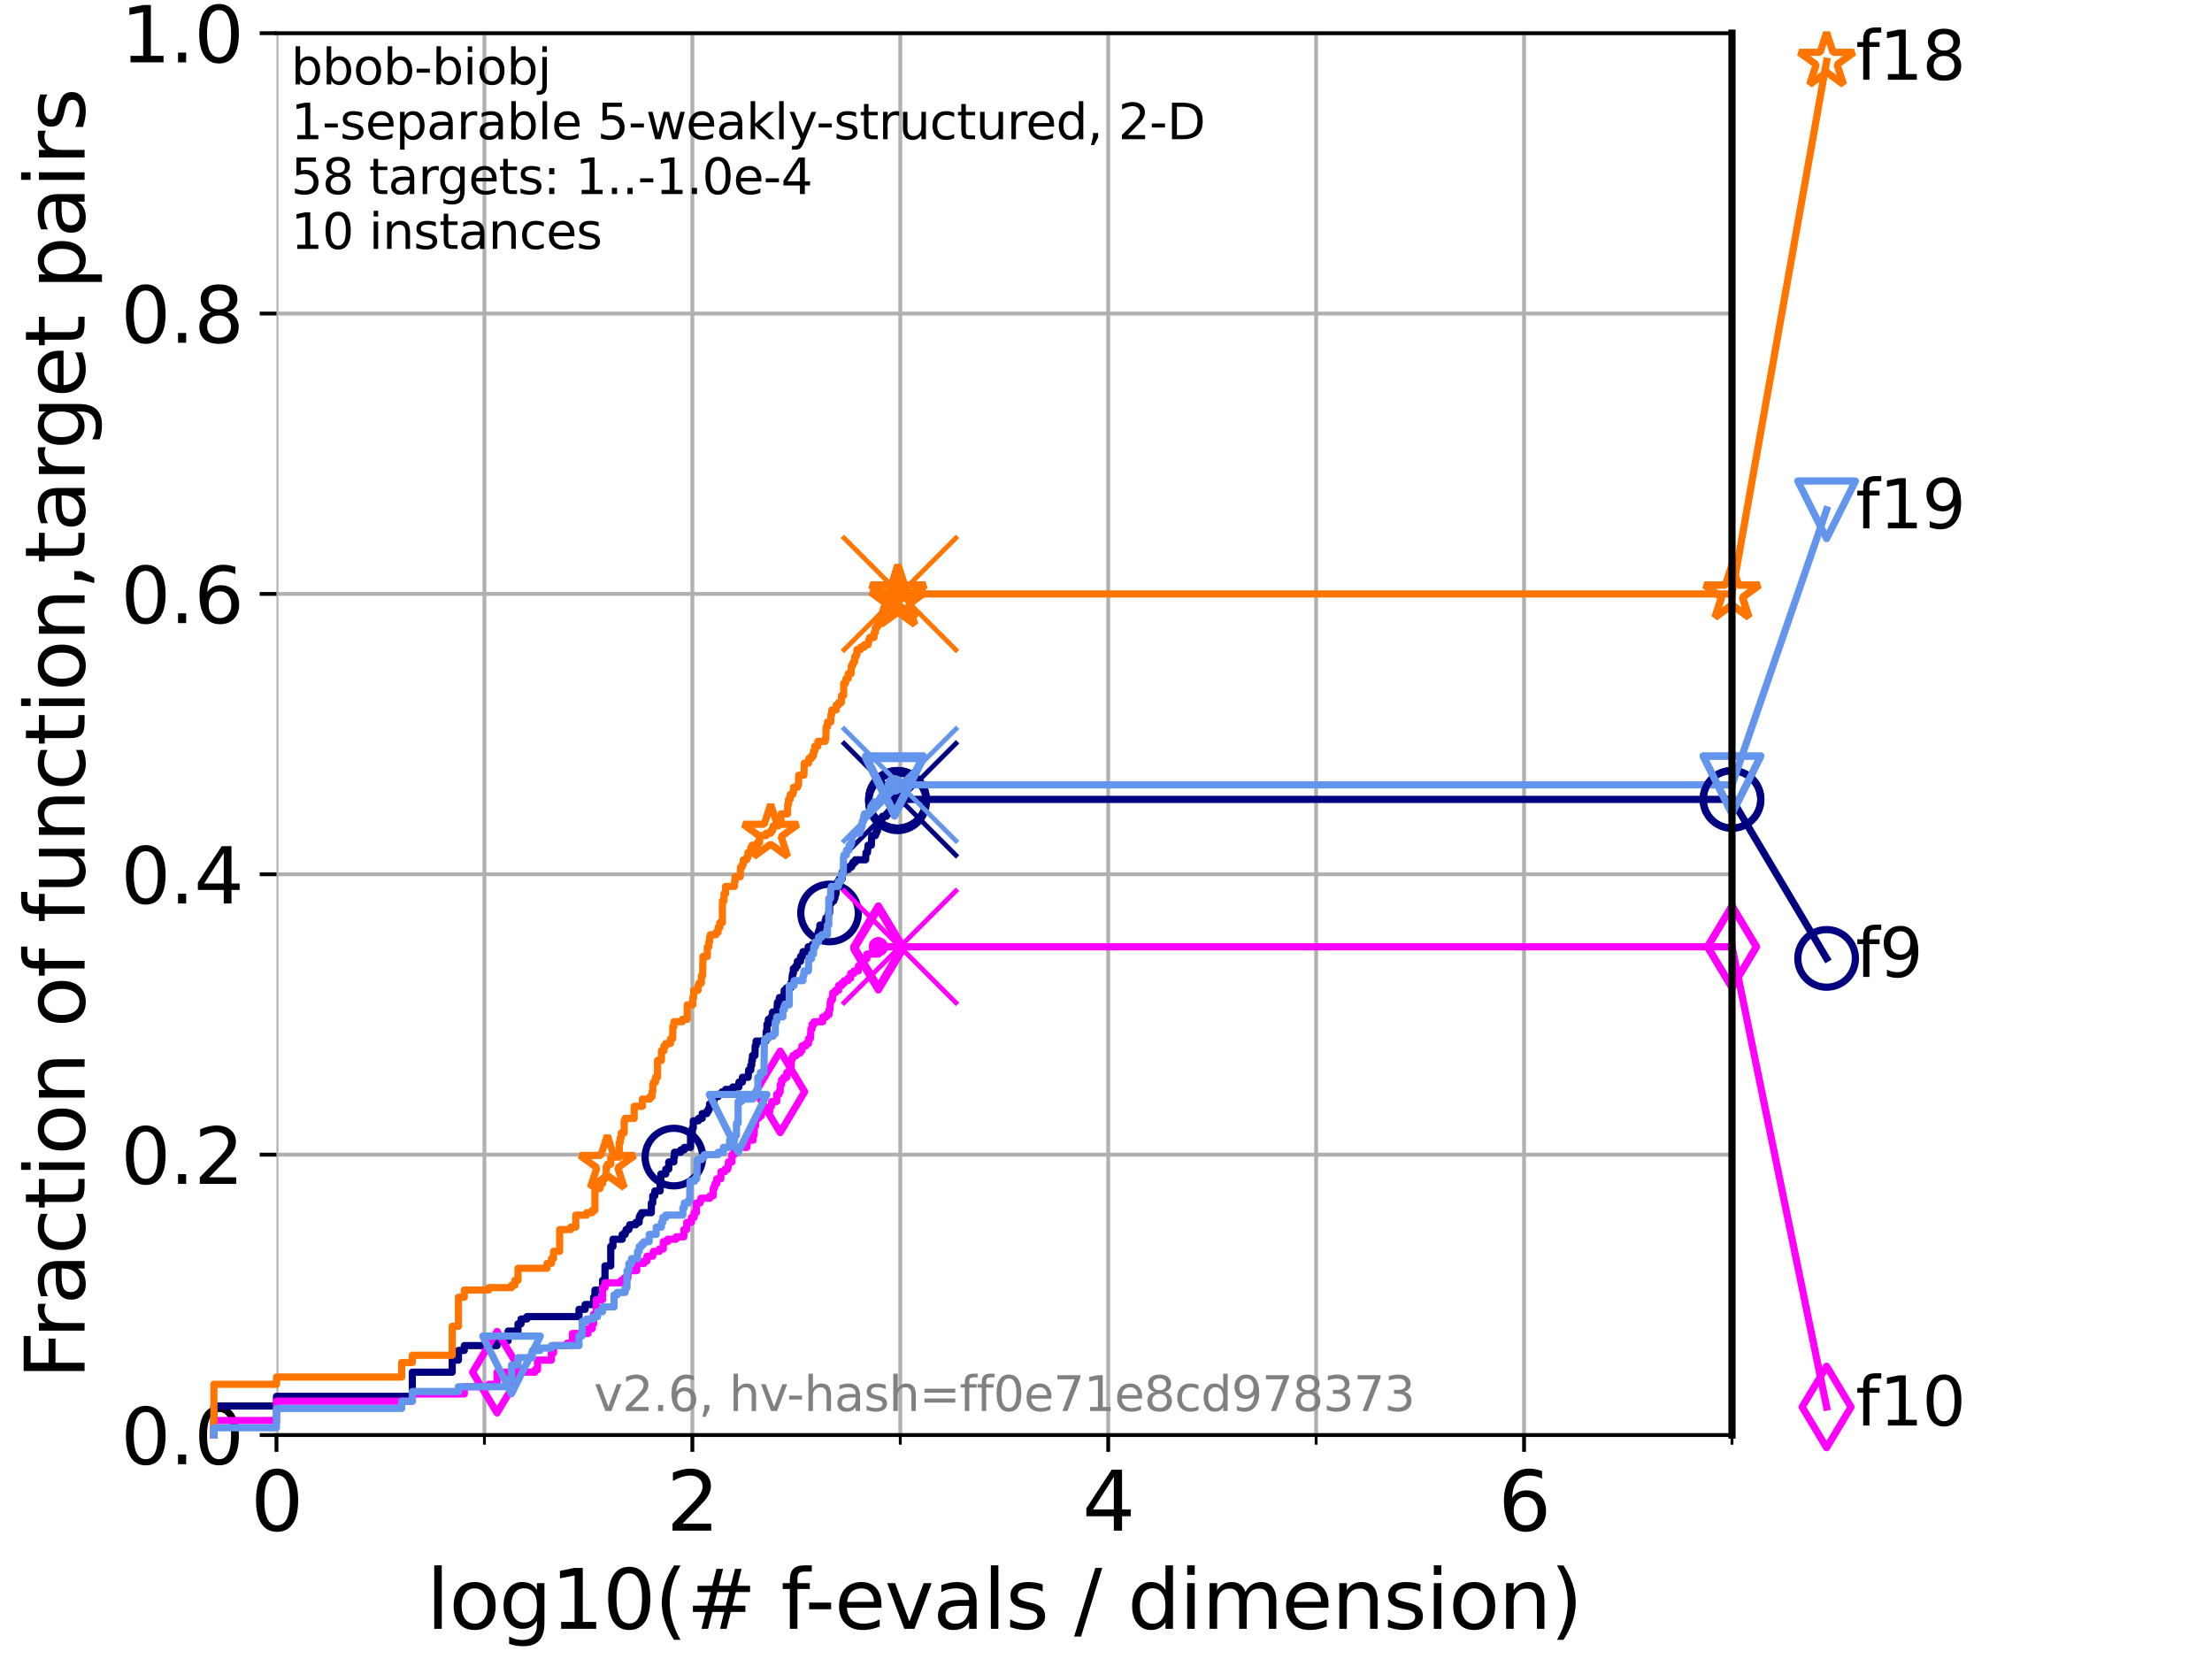 <?xml version="1.0" encoding="utf-8" standalone="no"?>
<!DOCTYPE svg PUBLIC "-//W3C//DTD SVG 1.1//EN"
  "http://www.w3.org/Graphics/SVG/1.1/DTD/svg11.dtd">
<svg xmlns:xlink="http://www.w3.org/1999/xlink" width="460.8pt" height="345.6pt" viewBox="0 0 460.8 345.6" xmlns="http://www.w3.org/2000/svg" version="1.1">
 <defs>
  <style type="text/css">*{stroke-linejoin: round; stroke-linecap: butt}</style>
 </defs>
 <g id="figure_1">
  <g id="patch_1">
   <path d="M 0 345.6 
L 460.8 345.6 
L 460.8 0 
L 0 0 
z
" style="fill: #ffffff"/>
  </g>
  <g id="axes_1">
   <g id="patch_2">
    <path d="M 57.6 298.944 
L 360.806 298.944 
L 360.806 6.912 
L 57.6 6.912 
z
" style="fill: #ffffff"/>
   </g>
   <g id="matplotlib.axis_1">
    <g id="xtick_1">
     <g id="line2d_1">
      <path d="M 57.6 298.944 
L 57.6 6.912 
" clip-path="url(#p79351199ce)" style="fill: none; stroke: #b0b0b0; stroke-width: 0.8; stroke-linecap: square"/>
     </g>
     <g id="line2d_2">
      <defs>
       <path id="m49c234f18d" d="M 0 0 
L 0 3.5 
" style="stroke: #000000; stroke-width: 0.8"/>
      </defs>
      <g>
       <use xlink:href="#m49c234f18d" x="57.6" y="298.944" style="stroke: #000000; stroke-width: 0.8"/>
      </g>
     </g>
     <g id="text_1">
      <!-- 0 -->
      <g transform="translate(52.192 318.861) scale(0.17 -0.17)">
       <defs>
        <path id="DejaVuSans-30" d="M 2034 4250 
Q 1547 4250 1301 3770 
Q 1056 3291 1056 2328 
Q 1056 1369 1301 889 
Q 1547 409 2034 409 
Q 2525 409 2770 889 
Q 3016 1369 3016 2328 
Q 3016 3291 2770 3770 
Q 2525 4250 2034 4250 
z
M 2034 4750 
Q 2819 4750 3233 4129 
Q 3647 3509 3647 2328 
Q 3647 1150 3233 529 
Q 2819 -91 2034 -91 
Q 1250 -91 836 529 
Q 422 1150 422 2328 
Q 422 3509 836 4129 
Q 1250 4750 2034 4750 
z
" transform="scale(0.016)"/>
       </defs>
       <use xlink:href="#DejaVuSans-30"/>
      </g>
     </g>
    </g>
    <g id="xtick_2">
     <g id="line2d_3">
      <path d="M 144.23 298.944 
L 144.23 6.912 
" clip-path="url(#p79351199ce)" style="fill: none; stroke: #b0b0b0; stroke-width: 0.8; stroke-linecap: square"/>
     </g>
     <g id="line2d_4">
      <g>
       <use xlink:href="#m49c234f18d" x="144.23" y="298.944" style="stroke: #000000; stroke-width: 0.8"/>
      </g>
     </g>
     <g id="text_2">
      <!-- 2 -->
      <g transform="translate(138.822 318.861) scale(0.17 -0.17)">
       <defs>
        <path id="DejaVuSans-32" d="M 1228 531 
L 3431 531 
L 3431 0 
L 469 0 
L 469 531 
Q 828 903 1448 1529 
Q 2069 2156 2228 2338 
Q 2531 2678 2651 2914 
Q 2772 3150 2772 3378 
Q 2772 3750 2511 3984 
Q 2250 4219 1831 4219 
Q 1534 4219 1204 4116 
Q 875 4013 500 3803 
L 500 4441 
Q 881 4594 1212 4672 
Q 1544 4750 1819 4750 
Q 2544 4750 2975 4387 
Q 3406 4025 3406 3419 
Q 3406 3131 3298 2873 
Q 3191 2616 2906 2266 
Q 2828 2175 2409 1742 
Q 1991 1309 1228 531 
z
" transform="scale(0.016)"/>
       </defs>
       <use xlink:href="#DejaVuSans-32"/>
      </g>
     </g>
    </g>
    <g id="xtick_3">
     <g id="line2d_5">
      <path d="M 230.861 298.944 
L 230.861 6.912 
" clip-path="url(#p79351199ce)" style="fill: none; stroke: #b0b0b0; stroke-width: 0.8; stroke-linecap: square"/>
     </g>
     <g id="line2d_6">
      <g>
       <use xlink:href="#m49c234f18d" x="230.861" y="298.944" style="stroke: #000000; stroke-width: 0.8"/>
      </g>
     </g>
     <g id="text_3">
      <!-- 4 -->
      <g transform="translate(225.453 318.861) scale(0.17 -0.17)">
       <defs>
        <path id="DejaVuSans-34" d="M 2419 4116 
L 825 1625 
L 2419 1625 
L 2419 4116 
z
M 2253 4666 
L 3047 4666 
L 3047 1625 
L 3713 1625 
L 3713 1100 
L 3047 1100 
L 3047 0 
L 2419 0 
L 2419 1100 
L 313 1100 
L 313 1709 
L 2253 4666 
z
" transform="scale(0.016)"/>
       </defs>
       <use xlink:href="#DejaVuSans-34"/>
      </g>
     </g>
    </g>
    <g id="xtick_4">
     <g id="line2d_7">
      <path d="M 317.491 298.944 
L 317.491 6.912 
" clip-path="url(#p79351199ce)" style="fill: none; stroke: #b0b0b0; stroke-width: 0.8; stroke-linecap: square"/>
     </g>
     <g id="line2d_8">
      <g>
       <use xlink:href="#m49c234f18d" x="317.491" y="298.944" style="stroke: #000000; stroke-width: 0.8"/>
      </g>
     </g>
     <g id="text_4">
      <!-- 6 -->
      <g transform="translate(312.083 318.861) scale(0.17 -0.17)">
       <defs>
        <path id="DejaVuSans-36" d="M 2113 2584 
Q 1688 2584 1439 2293 
Q 1191 2003 1191 1497 
Q 1191 994 1439 701 
Q 1688 409 2113 409 
Q 2538 409 2786 701 
Q 3034 994 3034 1497 
Q 3034 2003 2786 2293 
Q 2538 2584 2113 2584 
z
M 3366 4563 
L 3366 3988 
Q 3128 4100 2886 4159 
Q 2644 4219 2406 4219 
Q 1781 4219 1451 3797 
Q 1122 3375 1075 2522 
Q 1259 2794 1537 2939 
Q 1816 3084 2150 3084 
Q 2853 3084 3261 2657 
Q 3669 2231 3669 1497 
Q 3669 778 3244 343 
Q 2819 -91 2113 -91 
Q 1303 -91 875 529 
Q 447 1150 447 2328 
Q 447 3434 972 4092 
Q 1497 4750 2381 4750 
Q 2619 4750 2861 4703 
Q 3103 4656 3366 4563 
z
" transform="scale(0.016)"/>
       </defs>
       <use xlink:href="#DejaVuSans-36"/>
      </g>
     </g>
    </g>
    <g id="xtick_5">
     <g id="line2d_9">
      <path d="M 100.915 298.944 
L 100.915 6.912 
" clip-path="url(#p79351199ce)" style="fill: none; stroke: #b0b0b0; stroke-width: 0.8; stroke-linecap: square"/>
     </g>
     <g id="line2d_10">
      <defs>
       <path id="md22f671d9e" d="M 0 0 
L 0 2 
" style="stroke: #000000; stroke-width: 0.6"/>
      </defs>
      <g>
       <use xlink:href="#md22f671d9e" x="100.915" y="298.944" style="stroke: #000000; stroke-width: 0.6"/>
      </g>
     </g>
    </g>
    <g id="xtick_6">
     <g id="line2d_11">
      <path d="M 187.546 298.944 
L 187.546 6.912 
" clip-path="url(#p79351199ce)" style="fill: none; stroke: #b0b0b0; stroke-width: 0.8; stroke-linecap: square"/>
     </g>
     <g id="line2d_12">
      <g>
       <use xlink:href="#md22f671d9e" x="187.546" y="298.944" style="stroke: #000000; stroke-width: 0.6"/>
      </g>
     </g>
    </g>
    <g id="xtick_7">
     <g id="line2d_13">
      <path d="M 274.176 298.944 
L 274.176 6.912 
" clip-path="url(#p79351199ce)" style="fill: none; stroke: #b0b0b0; stroke-width: 0.8; stroke-linecap: square"/>
     </g>
     <g id="line2d_14">
      <g>
       <use xlink:href="#md22f671d9e" x="274.176" y="298.944" style="stroke: #000000; stroke-width: 0.6"/>
      </g>
     </g>
    </g>
    <g id="xtick_8">
     <g id="line2d_15">
      <path d="M 360.806 298.944 
L 360.806 6.912 
" clip-path="url(#p79351199ce)" style="fill: none; stroke: #b0b0b0; stroke-width: 0.8; stroke-linecap: square"/>
     </g>
     <g id="line2d_16">
      <g>
       <use xlink:href="#md22f671d9e" x="360.806" y="298.944" style="stroke: #000000; stroke-width: 0.6"/>
      </g>
     </g>
    </g>
    <g id="text_5">
     <!-- log10(# f-evals / dimension) -->
     <g transform="translate(88.823 339.314) scale(0.17 -0.17)">
      <defs>
       <path id="DejaVuSans-6c" d="M 603 4863 
L 1178 4863 
L 1178 0 
L 603 0 
L 603 4863 
z
" transform="scale(0.016)"/>
       <path id="DejaVuSans-6f" d="M 1959 3097 
Q 1497 3097 1228 2736 
Q 959 2375 959 1747 
Q 959 1119 1226 758 
Q 1494 397 1959 397 
Q 2419 397 2687 759 
Q 2956 1122 2956 1747 
Q 2956 2369 2687 2733 
Q 2419 3097 1959 3097 
z
M 1959 3584 
Q 2709 3584 3137 3096 
Q 3566 2609 3566 1747 
Q 3566 888 3137 398 
Q 2709 -91 1959 -91 
Q 1206 -91 779 398 
Q 353 888 353 1747 
Q 353 2609 779 3096 
Q 1206 3584 1959 3584 
z
" transform="scale(0.016)"/>
       <path id="DejaVuSans-67" d="M 2906 1791 
Q 2906 2416 2648 2759 
Q 2391 3103 1925 3103 
Q 1463 3103 1205 2759 
Q 947 2416 947 1791 
Q 947 1169 1205 825 
Q 1463 481 1925 481 
Q 2391 481 2648 825 
Q 2906 1169 2906 1791 
z
M 3481 434 
Q 3481 -459 3084 -895 
Q 2688 -1331 1869 -1331 
Q 1566 -1331 1297 -1286 
Q 1028 -1241 775 -1147 
L 775 -588 
Q 1028 -725 1275 -790 
Q 1522 -856 1778 -856 
Q 2344 -856 2625 -561 
Q 2906 -266 2906 331 
L 2906 616 
Q 2728 306 2450 153 
Q 2172 0 1784 0 
Q 1141 0 747 490 
Q 353 981 353 1791 
Q 353 2603 747 3093 
Q 1141 3584 1784 3584 
Q 2172 3584 2450 3431 
Q 2728 3278 2906 2969 
L 2906 3500 
L 3481 3500 
L 3481 434 
z
" transform="scale(0.016)"/>
       <path id="DejaVuSans-31" d="M 794 531 
L 1825 531 
L 1825 4091 
L 703 3866 
L 703 4441 
L 1819 4666 
L 2450 4666 
L 2450 531 
L 3481 531 
L 3481 0 
L 794 0 
L 794 531 
z
" transform="scale(0.016)"/>
       <path id="DejaVuSans-28" d="M 1984 4856 
Q 1566 4138 1362 3434 
Q 1159 2731 1159 2009 
Q 1159 1288 1364 580 
Q 1569 -128 1984 -844 
L 1484 -844 
Q 1016 -109 783 600 
Q 550 1309 550 2009 
Q 550 2706 781 3412 
Q 1013 4119 1484 4856 
L 1984 4856 
z
" transform="scale(0.016)"/>
       <path id="DejaVuSans-23" d="M 3272 2816 
L 2363 2816 
L 2100 1772 
L 3016 1772 
L 3272 2816 
z
M 2803 4594 
L 2478 3297 
L 3391 3297 
L 3719 4594 
L 4219 4594 
L 3897 3297 
L 4872 3297 
L 4872 2816 
L 3775 2816 
L 3519 1772 
L 4513 1772 
L 4513 1294 
L 3397 1294 
L 3072 0 
L 2572 0 
L 2894 1294 
L 1978 1294 
L 1656 0 
L 1153 0 
L 1478 1294 
L 494 1294 
L 494 1772 
L 1594 1772 
L 1856 2816 
L 850 2816 
L 850 3297 
L 1978 3297 
L 2297 4594 
L 2803 4594 
z
" transform="scale(0.016)"/>
       <path id="DejaVuSans-20" transform="scale(0.016)"/>
       <path id="DejaVuSans-66" d="M 2375 4863 
L 2375 4384 
L 1825 4384 
Q 1516 4384 1395 4259 
Q 1275 4134 1275 3809 
L 1275 3500 
L 2222 3500 
L 2222 3053 
L 1275 3053 
L 1275 0 
L 697 0 
L 697 3053 
L 147 3053 
L 147 3500 
L 697 3500 
L 697 3744 
Q 697 4328 969 4595 
Q 1241 4863 1831 4863 
L 2375 4863 
z
" transform="scale(0.016)"/>
       <path id="DejaVuSans-2d" d="M 313 2009 
L 1997 2009 
L 1997 1497 
L 313 1497 
L 313 2009 
z
" transform="scale(0.016)"/>
       <path id="DejaVuSans-65" d="M 3597 1894 
L 3597 1613 
L 953 1613 
Q 991 1019 1311 708 
Q 1631 397 2203 397 
Q 2534 397 2845 478 
Q 3156 559 3463 722 
L 3463 178 
Q 3153 47 2828 -22 
Q 2503 -91 2169 -91 
Q 1331 -91 842 396 
Q 353 884 353 1716 
Q 353 2575 817 3079 
Q 1281 3584 2069 3584 
Q 2775 3584 3186 3129 
Q 3597 2675 3597 1894 
z
M 3022 2063 
Q 3016 2534 2758 2815 
Q 2500 3097 2075 3097 
Q 1594 3097 1305 2825 
Q 1016 2553 972 2059 
L 3022 2063 
z
" transform="scale(0.016)"/>
       <path id="DejaVuSans-76" d="M 191 3500 
L 800 3500 
L 1894 563 
L 2988 3500 
L 3597 3500 
L 2284 0 
L 1503 0 
L 191 3500 
z
" transform="scale(0.016)"/>
       <path id="DejaVuSans-61" d="M 2194 1759 
Q 1497 1759 1228 1600 
Q 959 1441 959 1056 
Q 959 750 1161 570 
Q 1363 391 1709 391 
Q 2188 391 2477 730 
Q 2766 1069 2766 1631 
L 2766 1759 
L 2194 1759 
z
M 3341 1997 
L 3341 0 
L 2766 0 
L 2766 531 
Q 2569 213 2275 61 
Q 1981 -91 1556 -91 
Q 1019 -91 701 211 
Q 384 513 384 1019 
Q 384 1609 779 1909 
Q 1175 2209 1959 2209 
L 2766 2209 
L 2766 2266 
Q 2766 2663 2505 2880 
Q 2244 3097 1772 3097 
Q 1472 3097 1187 3025 
Q 903 2953 641 2809 
L 641 3341 
Q 956 3463 1253 3523 
Q 1550 3584 1831 3584 
Q 2591 3584 2966 3190 
Q 3341 2797 3341 1997 
z
" transform="scale(0.016)"/>
       <path id="DejaVuSans-73" d="M 2834 3397 
L 2834 2853 
Q 2591 2978 2328 3040 
Q 2066 3103 1784 3103 
Q 1356 3103 1142 2972 
Q 928 2841 928 2578 
Q 928 2378 1081 2264 
Q 1234 2150 1697 2047 
L 1894 2003 
Q 2506 1872 2764 1633 
Q 3022 1394 3022 966 
Q 3022 478 2636 193 
Q 2250 -91 1575 -91 
Q 1294 -91 989 -36 
Q 684 19 347 128 
L 347 722 
Q 666 556 975 473 
Q 1284 391 1588 391 
Q 1994 391 2212 530 
Q 2431 669 2431 922 
Q 2431 1156 2273 1281 
Q 2116 1406 1581 1522 
L 1381 1569 
Q 847 1681 609 1914 
Q 372 2147 372 2553 
Q 372 3047 722 3315 
Q 1072 3584 1716 3584 
Q 2034 3584 2315 3537 
Q 2597 3491 2834 3397 
z
" transform="scale(0.016)"/>
       <path id="DejaVuSans-2f" d="M 1625 4666 
L 2156 4666 
L 531 -594 
L 0 -594 
L 1625 4666 
z
" transform="scale(0.016)"/>
       <path id="DejaVuSans-64" d="M 2906 2969 
L 2906 4863 
L 3481 4863 
L 3481 0 
L 2906 0 
L 2906 525 
Q 2725 213 2448 61 
Q 2172 -91 1784 -91 
Q 1150 -91 751 415 
Q 353 922 353 1747 
Q 353 2572 751 3078 
Q 1150 3584 1784 3584 
Q 2172 3584 2448 3432 
Q 2725 3281 2906 2969 
z
M 947 1747 
Q 947 1113 1208 752 
Q 1469 391 1925 391 
Q 2381 391 2643 752 
Q 2906 1113 2906 1747 
Q 2906 2381 2643 2742 
Q 2381 3103 1925 3103 
Q 1469 3103 1208 2742 
Q 947 2381 947 1747 
z
" transform="scale(0.016)"/>
       <path id="DejaVuSans-69" d="M 603 3500 
L 1178 3500 
L 1178 0 
L 603 0 
L 603 3500 
z
M 603 4863 
L 1178 4863 
L 1178 4134 
L 603 4134 
L 603 4863 
z
" transform="scale(0.016)"/>
       <path id="DejaVuSans-6d" d="M 3328 2828 
Q 3544 3216 3844 3400 
Q 4144 3584 4550 3584 
Q 5097 3584 5394 3201 
Q 5691 2819 5691 2113 
L 5691 0 
L 5113 0 
L 5113 2094 
Q 5113 2597 4934 2840 
Q 4756 3084 4391 3084 
Q 3944 3084 3684 2787 
Q 3425 2491 3425 1978 
L 3425 0 
L 2847 0 
L 2847 2094 
Q 2847 2600 2669 2842 
Q 2491 3084 2119 3084 
Q 1678 3084 1418 2786 
Q 1159 2488 1159 1978 
L 1159 0 
L 581 0 
L 581 3500 
L 1159 3500 
L 1159 2956 
Q 1356 3278 1631 3431 
Q 1906 3584 2284 3584 
Q 2666 3584 2933 3390 
Q 3200 3197 3328 2828 
z
" transform="scale(0.016)"/>
       <path id="DejaVuSans-6e" d="M 3513 2113 
L 3513 0 
L 2938 0 
L 2938 2094 
Q 2938 2591 2744 2837 
Q 2550 3084 2163 3084 
Q 1697 3084 1428 2787 
Q 1159 2491 1159 1978 
L 1159 0 
L 581 0 
L 581 3500 
L 1159 3500 
L 1159 2956 
Q 1366 3272 1645 3428 
Q 1925 3584 2291 3584 
Q 2894 3584 3203 3211 
Q 3513 2838 3513 2113 
z
" transform="scale(0.016)"/>
       <path id="DejaVuSans-29" d="M 513 4856 
L 1013 4856 
Q 1481 4119 1714 3412 
Q 1947 2706 1947 2009 
Q 1947 1309 1714 600 
Q 1481 -109 1013 -844 
L 513 -844 
Q 928 -128 1133 580 
Q 1338 1288 1338 2009 
Q 1338 2731 1133 3434 
Q 928 4138 513 4856 
z
" transform="scale(0.016)"/>
      </defs>
      <use xlink:href="#DejaVuSans-6c"/>
      <use xlink:href="#DejaVuSans-6f" x="27.783"/>
      <use xlink:href="#DejaVuSans-67" x="88.965"/>
      <use xlink:href="#DejaVuSans-31" x="152.441"/>
      <use xlink:href="#DejaVuSans-30" x="216.064"/>
      <use xlink:href="#DejaVuSans-28" x="279.688"/>
      <use xlink:href="#DejaVuSans-23" x="318.701"/>
      <use xlink:href="#DejaVuSans-20" x="402.49"/>
      <use xlink:href="#DejaVuSans-66" x="434.277"/>
      <use xlink:href="#DejaVuSans-2d" x="463.982"/>
      <use xlink:href="#DejaVuSans-65" x="500.066"/>
      <use xlink:href="#DejaVuSans-76" x="561.59"/>
      <use xlink:href="#DejaVuSans-61" x="620.77"/>
      <use xlink:href="#DejaVuSans-6c" x="682.049"/>
      <use xlink:href="#DejaVuSans-73" x="709.832"/>
      <use xlink:href="#DejaVuSans-20" x="761.932"/>
      <use xlink:href="#DejaVuSans-2f" x="793.719"/>
      <use xlink:href="#DejaVuSans-20" x="827.41"/>
      <use xlink:href="#DejaVuSans-64" x="859.197"/>
      <use xlink:href="#DejaVuSans-69" x="922.674"/>
      <use xlink:href="#DejaVuSans-6d" x="950.457"/>
      <use xlink:href="#DejaVuSans-65" x="1047.869"/>
      <use xlink:href="#DejaVuSans-6e" x="1109.393"/>
      <use xlink:href="#DejaVuSans-73" x="1172.771"/>
      <use xlink:href="#DejaVuSans-69" x="1224.871"/>
      <use xlink:href="#DejaVuSans-6f" x="1252.654"/>
      <use xlink:href="#DejaVuSans-6e" x="1313.836"/>
      <use xlink:href="#DejaVuSans-29" x="1377.215"/>
     </g>
    </g>
   </g>
   <g id="matplotlib.axis_2">
    <g id="ytick_1">
     <g id="line2d_17">
      <path d="M 57.6 298.944 
L 360.806 298.944 
" clip-path="url(#p79351199ce)" style="fill: none; stroke: #b0b0b0; stroke-width: 0.8; stroke-linecap: square"/>
     </g>
     <g id="line2d_18">
      <defs>
       <path id="m7aee85f37d" d="M 0 0 
L -3.5 0 
" style="stroke: #000000; stroke-width: 0.8"/>
      </defs>
      <g>
       <use xlink:href="#m7aee85f37d" x="57.6" y="298.944" style="stroke: #000000; stroke-width: 0.8"/>
      </g>
     </g>
     <g id="text_6">
      <!-- 0.0 -->
      <g transform="translate(25.155 305.023) scale(0.16 -0.16)">
       <defs>
        <path id="DejaVuSans-2e" d="M 684 794 
L 1344 794 
L 1344 0 
L 684 0 
L 684 794 
z
" transform="scale(0.016)"/>
       </defs>
       <use xlink:href="#DejaVuSans-30"/>
       <use xlink:href="#DejaVuSans-2e" x="63.623"/>
       <use xlink:href="#DejaVuSans-30" x="95.41"/>
      </g>
     </g>
    </g>
    <g id="ytick_2">
     <g id="line2d_19">
      <path d="M 57.6 240.538 
L 360.806 240.538 
" clip-path="url(#p79351199ce)" style="fill: none; stroke: #b0b0b0; stroke-width: 0.8; stroke-linecap: square"/>
     </g>
     <g id="line2d_20">
      <g>
       <use xlink:href="#m7aee85f37d" x="57.6" y="240.538" style="stroke: #000000; stroke-width: 0.8"/>
      </g>
     </g>
     <g id="text_7">
      <!-- 0.2 -->
      <g transform="translate(25.155 246.616) scale(0.16 -0.16)">
       <use xlink:href="#DejaVuSans-30"/>
       <use xlink:href="#DejaVuSans-2e" x="63.623"/>
       <use xlink:href="#DejaVuSans-32" x="95.41"/>
      </g>
     </g>
    </g>
    <g id="ytick_3">
     <g id="line2d_21">
      <path d="M 57.6 182.131 
L 360.806 182.131 
" clip-path="url(#p79351199ce)" style="fill: none; stroke: #b0b0b0; stroke-width: 0.8; stroke-linecap: square"/>
     </g>
     <g id="line2d_22">
      <g>
       <use xlink:href="#m7aee85f37d" x="57.6" y="182.131" style="stroke: #000000; stroke-width: 0.8"/>
      </g>
     </g>
     <g id="text_8">
      <!-- 0.4 -->
      <g transform="translate(25.155 188.21) scale(0.16 -0.16)">
       <use xlink:href="#DejaVuSans-30"/>
       <use xlink:href="#DejaVuSans-2e" x="63.623"/>
       <use xlink:href="#DejaVuSans-34" x="95.41"/>
      </g>
     </g>
    </g>
    <g id="ytick_4">
     <g id="line2d_23">
      <path d="M 57.6 123.725 
L 360.806 123.725 
" clip-path="url(#p79351199ce)" style="fill: none; stroke: #b0b0b0; stroke-width: 0.8; stroke-linecap: square"/>
     </g>
     <g id="line2d_24">
      <g>
       <use xlink:href="#m7aee85f37d" x="57.6" y="123.725" style="stroke: #000000; stroke-width: 0.8"/>
      </g>
     </g>
     <g id="text_9">
      <!-- 0.6 -->
      <g transform="translate(25.155 129.804) scale(0.16 -0.16)">
       <use xlink:href="#DejaVuSans-30"/>
       <use xlink:href="#DejaVuSans-2e" x="63.623"/>
       <use xlink:href="#DejaVuSans-36" x="95.41"/>
      </g>
     </g>
    </g>
    <g id="ytick_5">
     <g id="line2d_25">
      <path d="M 57.6 65.318 
L 360.806 65.318 
" clip-path="url(#p79351199ce)" style="fill: none; stroke: #b0b0b0; stroke-width: 0.8; stroke-linecap: square"/>
     </g>
     <g id="line2d_26">
      <g>
       <use xlink:href="#m7aee85f37d" x="57.6" y="65.318" style="stroke: #000000; stroke-width: 0.8"/>
      </g>
     </g>
     <g id="text_10">
      <!-- 0.8 -->
      <g transform="translate(25.155 71.397) scale(0.16 -0.16)">
       <defs>
        <path id="DejaVuSans-38" d="M 2034 2216 
Q 1584 2216 1326 1975 
Q 1069 1734 1069 1313 
Q 1069 891 1326 650 
Q 1584 409 2034 409 
Q 2484 409 2743 651 
Q 3003 894 3003 1313 
Q 3003 1734 2745 1975 
Q 2488 2216 2034 2216 
z
M 1403 2484 
Q 997 2584 770 2862 
Q 544 3141 544 3541 
Q 544 4100 942 4425 
Q 1341 4750 2034 4750 
Q 2731 4750 3128 4425 
Q 3525 4100 3525 3541 
Q 3525 3141 3298 2862 
Q 3072 2584 2669 2484 
Q 3125 2378 3379 2068 
Q 3634 1759 3634 1313 
Q 3634 634 3220 271 
Q 2806 -91 2034 -91 
Q 1263 -91 848 271 
Q 434 634 434 1313 
Q 434 1759 690 2068 
Q 947 2378 1403 2484 
z
M 1172 3481 
Q 1172 3119 1398 2916 
Q 1625 2713 2034 2713 
Q 2441 2713 2670 2916 
Q 2900 3119 2900 3481 
Q 2900 3844 2670 4047 
Q 2441 4250 2034 4250 
Q 1625 4250 1398 4047 
Q 1172 3844 1172 3481 
z
" transform="scale(0.016)"/>
       </defs>
       <use xlink:href="#DejaVuSans-30"/>
       <use xlink:href="#DejaVuSans-2e" x="63.623"/>
       <use xlink:href="#DejaVuSans-38" x="95.41"/>
      </g>
     </g>
    </g>
    <g id="ytick_6">
     <g id="line2d_27">
      <path d="M 57.6 6.912 
L 360.806 6.912 
" clip-path="url(#p79351199ce)" style="fill: none; stroke: #b0b0b0; stroke-width: 0.8; stroke-linecap: square"/>
     </g>
     <g id="line2d_28">
      <g>
       <use xlink:href="#m7aee85f37d" x="57.6" y="6.912" style="stroke: #000000; stroke-width: 0.8"/>
      </g>
     </g>
     <g id="text_11">
      <!-- 1.0 -->
      <g transform="translate(25.155 12.991) scale(0.16 -0.16)">
       <use xlink:href="#DejaVuSans-31"/>
       <use xlink:href="#DejaVuSans-2e" x="63.623"/>
       <use xlink:href="#DejaVuSans-30" x="95.41"/>
      </g>
     </g>
    </g>
    <g id="text_12">
     <!-- Fraction of function,target pairs -->
     <g transform="translate(17.62 287.313) rotate(-90) scale(0.17 -0.17)">
      <defs>
       <path id="DejaVuSans-46" d="M 628 4666 
L 3309 4666 
L 3309 4134 
L 1259 4134 
L 1259 2759 
L 3109 2759 
L 3109 2228 
L 1259 2228 
L 1259 0 
L 628 0 
L 628 4666 
z
" transform="scale(0.016)"/>
       <path id="DejaVuSans-72" d="M 2631 2963 
Q 2534 3019 2420 3045 
Q 2306 3072 2169 3072 
Q 1681 3072 1420 2755 
Q 1159 2438 1159 1844 
L 1159 0 
L 581 0 
L 581 3500 
L 1159 3500 
L 1159 2956 
Q 1341 3275 1631 3429 
Q 1922 3584 2338 3584 
Q 2397 3584 2469 3576 
Q 2541 3569 2628 3553 
L 2631 2963 
z
" transform="scale(0.016)"/>
       <path id="DejaVuSans-63" d="M 3122 3366 
L 3122 2828 
Q 2878 2963 2633 3030 
Q 2388 3097 2138 3097 
Q 1578 3097 1268 2742 
Q 959 2388 959 1747 
Q 959 1106 1268 751 
Q 1578 397 2138 397 
Q 2388 397 2633 464 
Q 2878 531 3122 666 
L 3122 134 
Q 2881 22 2623 -34 
Q 2366 -91 2075 -91 
Q 1284 -91 818 406 
Q 353 903 353 1747 
Q 353 2603 823 3093 
Q 1294 3584 2113 3584 
Q 2378 3584 2631 3529 
Q 2884 3475 3122 3366 
z
" transform="scale(0.016)"/>
       <path id="DejaVuSans-74" d="M 1172 4494 
L 1172 3500 
L 2356 3500 
L 2356 3053 
L 1172 3053 
L 1172 1153 
Q 1172 725 1289 603 
Q 1406 481 1766 481 
L 2356 481 
L 2356 0 
L 1766 0 
Q 1100 0 847 248 
Q 594 497 594 1153 
L 594 3053 
L 172 3053 
L 172 3500 
L 594 3500 
L 594 4494 
L 1172 4494 
z
" transform="scale(0.016)"/>
       <path id="DejaVuSans-75" d="M 544 1381 
L 544 3500 
L 1119 3500 
L 1119 1403 
Q 1119 906 1312 657 
Q 1506 409 1894 409 
Q 2359 409 2629 706 
Q 2900 1003 2900 1516 
L 2900 3500 
L 3475 3500 
L 3475 0 
L 2900 0 
L 2900 538 
Q 2691 219 2414 64 
Q 2138 -91 1772 -91 
Q 1169 -91 856 284 
Q 544 659 544 1381 
z
M 1991 3584 
L 1991 3584 
z
" transform="scale(0.016)"/>
       <path id="DejaVuSans-2c" d="M 750 794 
L 1409 794 
L 1409 256 
L 897 -744 
L 494 -744 
L 750 256 
L 750 794 
z
" transform="scale(0.016)"/>
       <path id="DejaVuSans-70" d="M 1159 525 
L 1159 -1331 
L 581 -1331 
L 581 3500 
L 1159 3500 
L 1159 2969 
Q 1341 3281 1617 3432 
Q 1894 3584 2278 3584 
Q 2916 3584 3314 3078 
Q 3713 2572 3713 1747 
Q 3713 922 3314 415 
Q 2916 -91 2278 -91 
Q 1894 -91 1617 61 
Q 1341 213 1159 525 
z
M 3116 1747 
Q 3116 2381 2855 2742 
Q 2594 3103 2138 3103 
Q 1681 3103 1420 2742 
Q 1159 2381 1159 1747 
Q 1159 1113 1420 752 
Q 1681 391 2138 391 
Q 2594 391 2855 752 
Q 3116 1113 3116 1747 
z
" transform="scale(0.016)"/>
      </defs>
      <use xlink:href="#DejaVuSans-46"/>
      <use xlink:href="#DejaVuSans-72" x="50.27"/>
      <use xlink:href="#DejaVuSans-61" x="91.383"/>
      <use xlink:href="#DejaVuSans-63" x="152.662"/>
      <use xlink:href="#DejaVuSans-74" x="207.643"/>
      <use xlink:href="#DejaVuSans-69" x="246.852"/>
      <use xlink:href="#DejaVuSans-6f" x="274.635"/>
      <use xlink:href="#DejaVuSans-6e" x="335.816"/>
      <use xlink:href="#DejaVuSans-20" x="399.195"/>
      <use xlink:href="#DejaVuSans-6f" x="430.982"/>
      <use xlink:href="#DejaVuSans-66" x="492.164"/>
      <use xlink:href="#DejaVuSans-20" x="527.369"/>
      <use xlink:href="#DejaVuSans-66" x="559.156"/>
      <use xlink:href="#DejaVuSans-75" x="594.361"/>
      <use xlink:href="#DejaVuSans-6e" x="657.74"/>
      <use xlink:href="#DejaVuSans-63" x="721.119"/>
      <use xlink:href="#DejaVuSans-74" x="776.1"/>
      <use xlink:href="#DejaVuSans-69" x="815.309"/>
      <use xlink:href="#DejaVuSans-6f" x="843.092"/>
      <use xlink:href="#DejaVuSans-6e" x="904.273"/>
      <use xlink:href="#DejaVuSans-2c" x="967.652"/>
      <use xlink:href="#DejaVuSans-74" x="999.439"/>
      <use xlink:href="#DejaVuSans-61" x="1038.648"/>
      <use xlink:href="#DejaVuSans-72" x="1099.928"/>
      <use xlink:href="#DejaVuSans-67" x="1139.291"/>
      <use xlink:href="#DejaVuSans-65" x="1202.768"/>
      <use xlink:href="#DejaVuSans-74" x="1264.291"/>
      <use xlink:href="#DejaVuSans-20" x="1303.5"/>
      <use xlink:href="#DejaVuSans-70" x="1335.287"/>
      <use xlink:href="#DejaVuSans-61" x="1398.764"/>
      <use xlink:href="#DejaVuSans-69" x="1460.043"/>
      <use xlink:href="#DejaVuSans-72" x="1487.826"/>
      <use xlink:href="#DejaVuSans-73" x="1528.939"/>
     </g>
    </g>
   </g>
   <g id="line2d_29">
    <defs>
     <path id="mf9a76831dc" d="M 0 1.5 
C 0.398 1.5 0.779 1.342 1.061 1.061 
C 1.342 0.779 1.5 0.398 1.5 0 
C 1.5 -0.398 1.342 -0.779 1.061 -1.061 
C 0.779 -1.342 0.398 -1.5 0 -1.5 
C -0.398 -1.5 -0.779 -1.342 -1.061 -1.061 
C -1.342 -0.779 -1.5 -0.398 -1.5 0 
C -1.5 0.398 -1.342 0.779 -1.061 1.061 
C -0.779 1.342 -0.398 1.5 0 1.5 
z
" style="stroke: #000080"/>
    </defs>
    <g>
     <use xlink:href="#mf9a76831dc" x="186.963" y="166.523" style="fill: #000080; stroke: #000080"/>
     <use xlink:href="#mf9a76831dc" x="186.963" y="166.523" style="fill: #000080; stroke: #000080"/>
    </g>
   </g>
   <g id="line2d_30">
    <path d="M 44.561 298.944 
L 44.561 292.902 
L 57.6 292.902 
L 57.6 290.888 
L 85.894 290.888 
L 85.894 285.853 
L 94.206 285.853 
L 94.206 283.335 
L 95.503 283.335 
L 95.503 281.321 
L 96.718 281.321 
L 96.718 280.314 
L 103.544 280.314 
L 103.544 279.307 
L 105.851 279.307 
L 105.851 277.293 
L 107.905 277.293 
L 107.905 275.783 
L 108.543 275.783 
L 108.543 274.776 
L 109.757 274.776 
L 109.757 274.272 
L 120.617 274.272 
L 120.617 272.762 
L 121.893 272.762 
L 121.893 271.755 
L 123.658 271.755 
L 123.658 270.244 
L 123.936 270.244 
L 123.936 268.734 
L 125.527 268.734 
L 125.527 266.72 
L 126.029 266.72 
L 126.029 263.699 
L 127.227 263.699 
L 127.227 259.671 
L 127.686 259.671 
L 127.686 258.16 
L 129.623 258.16 
L 129.623 257.153 
L 130.226 257.153 
L 130.226 256.65 
L 130.423 256.65 
L 130.423 256.146 
L 131.002 256.146 
L 131.002 255.643 
L 131.191 255.643 
L 131.191 255.139 
L 132.464 255.139 
L 132.464 254.636 
L 133.154 254.636 
L 133.154 253.629 
L 133.323 253.629 
L 133.323 253.125 
L 133.656 253.125 
L 133.656 252.622 
L 135.688 252.622 
L 135.688 250.608 
L 135.981 250.608 
L 135.981 249.097 
L 136.414 249.097 
L 136.414 248.09 
L 137.521 248.09 
L 137.521 246.58 
L 137.655 246.58 
L 137.655 244.566 
L 138.693 244.566 
L 138.693 243.559 
L 139.314 243.559 
L 139.314 242.048 
L 140.382 242.048 
L 140.382 241.041 
L 140.497 241.041 
L 140.497 240.034 
L 141.826 240.034 
L 141.826 239.531 
L 142.559 239.531 
L 142.559 239.027 
L 143.85 239.027 
L 143.85 236.006 
L 144.23 236.006 
L 144.23 234.999 
L 144.418 234.999 
L 144.418 233.489 
L 145.503 233.489 
L 145.503 232.985 
L 146.278 232.985 
L 146.278 231.978 
L 147.264 231.978 
L 147.264 231.475 
L 147.582 231.475 
L 147.582 230.971 
L 147.816 230.971 
L 147.816 229.964 
L 148.428 229.964 
L 148.428 229.461 
L 148.727 229.461 
L 148.727 228.454 
L 149.595 228.454 
L 149.595 227.95 
L 150.425 227.95 
L 150.425 227.447 
L 151.155 227.447 
L 151.155 226.943 
L 152.656 226.943 
L 152.656 226.44 
L 153.934 226.44 
L 153.934 225.432 
L 154.65 225.432 
L 154.65 224.425 
L 155.854 224.425 
L 155.955 222.915 
L 156.403 222.915 
L 156.403 221.908 
L 156.599 221.908 
L 156.599 220.901 
L 156.745 220.901 
L 156.745 219.894 
L 157.27 219.894 
L 157.317 217.88 
L 157.503 217.88 
L 157.503 216.873 
L 159.569 216.873 
L 159.61 214.859 
L 159.776 214.859 
L 159.776 213.348 
L 160.062 213.348 
L 160.062 212.341 
L 160.621 212.341 
L 160.621 211.838 
L 160.933 211.838 
L 160.933 210.831 
L 161.84 210.831 
L 161.95 208.817 
L 162.313 208.817 
L 162.349 207.81 
L 163.294 207.81 
L 163.363 206.299 
L 163.833 206.299 
L 163.833 205.796 
L 164.74 205.796 
L 164.74 204.789 
L 164.96 204.789 
L 165.022 203.278 
L 165.115 203.278 
L 165.115 202.775 
L 165.27 202.775 
L 165.27 201.768 
L 165.755 201.768 
L 165.755 201.264 
L 166.111 201.264 
L 166.111 200.257 
L 166.775 200.257 
L 166.775 199.25 
L 167.168 199.25 
L 167.279 198.243 
L 168.353 198.243 
L 168.353 197.236 
L 169.195 197.236 
L 169.195 196.733 
L 169.929 196.733 
L 169.929 196.229 
L 170.191 196.229 
L 170.191 195.222 
L 170.426 195.222 
L 170.426 194.215 
L 170.612 194.215 
L 170.612 193.712 
L 170.796 193.712 
L 170.796 192.705 
L 171.908 192.705 
L 171.908 191.698 
L 172.059 191.698 
L 172.059 191.194 
L 172.587 191.194 
L 172.587 190.187 
L 172.815 190.187 
L 172.835 188.173 
L 173.182 188.173 
L 173.182 187.67 
L 173.699 187.67 
L 173.699 187.166 
L 173.895 187.166 
L 173.895 186.663 
L 174.03 186.663 
L 174.03 186.159 
L 174.165 186.159 
L 174.203 184.145 
L 174.506 184.145 
L 174.506 183.642 
L 174.805 183.642 
L 174.805 183.138 
L 175.406 183.138 
L 175.46 181.628 
L 175.884 181.628 
L 175.884 181.124 
L 176.756 181.124 
L 176.756 180.621 
L 177.379 180.621 
L 177.379 180.117 
L 177.684 180.117 
L 177.684 179.614 
L 178.185 179.614 
L 178.185 179.11 
L 180.318 179.11 
L 180.415 177.6 
L 180.715 177.6 
L 180.823 176.089 
L 181.509 176.089 
L 181.6 174.075 
L 182.358 174.075 
L 182.358 173.572 
L 182.592 173.572 
L 182.592 173.068 
L 182.799 173.068 
L 182.835 172.061 
L 183.218 172.061 
L 183.218 171.054 
L 183.383 171.054 
L 183.383 170.551 
L 183.824 170.551 
L 183.824 170.047 
L 184.654 170.047 
L 184.654 169.544 
L 185.098 169.544 
L 185.098 169.04 
L 186.079 169.04 
L 186.079 168.033 
L 186.221 168.033 
L 186.221 167.53 
L 186.866 167.53 
L 186.963 166.523 
L 360.806 166.523 
L 360.806 166.523 
" style="fill: none; stroke: #000080; stroke-width: 1.5; stroke-linecap: square"/>
   </g>
   <g id="line2d_31">
    <defs>
     <path id="mc7aaf26861" d="M 0 6 
C 1.591 6 3.117 5.368 4.243 4.243 
C 5.368 3.117 6 1.591 6 0 
C 6 -1.591 5.368 -3.117 4.243 -4.243 
C 3.117 -5.368 1.591 -6 0 -6 
C -1.591 -6 -3.117 -5.368 -4.243 -4.243 
C -5.368 -3.117 -6 -1.591 -6 0 
C -6 1.591 -5.368 3.117 -4.243 4.243 
C -3.117 5.368 -1.591 6 0 6 
z
" style="stroke: #000080; stroke-width: 1.5"/>
    </defs>
    <g>
     <use xlink:href="#mc7aaf26861" x="140.382" y="241.041" style="fill-opacity: 0; stroke: #000080; stroke-width: 1.5"/>
     <use xlink:href="#mc7aaf26861" x="172.815" y="190.187" style="fill-opacity: 0; stroke: #000080; stroke-width: 1.5"/>
     <use xlink:href="#mc7aaf26861" x="186.963" y="167.026" style="fill-opacity: 0; stroke: #000080; stroke-width: 1.5"/>
     <use xlink:href="#mc7aaf26861" x="186.963" y="166.523" style="fill-opacity: 0; stroke: #000080; stroke-width: 1.5"/>
     <use xlink:href="#mc7aaf26861" x="186.963" y="166.523" style="fill-opacity: 0; stroke: #000080; stroke-width: 1.5"/>
     <use xlink:href="#mc7aaf26861" x="360.806" y="166.523" style="fill-opacity: 0; stroke: #000080; stroke-width: 1.5"/>
    </g>
   </g>
   <g id="line2d_32">
    <path style="fill: none; stroke: #000080; stroke-width: 1.5; stroke-linecap: square"/>
    <g/>
   </g>
   <g id="line2d_33">
    <path d="M 187.489 166.523 
" clip-path="url(#p79351199ce)" style="fill: none; stroke: #000080; stroke-width: 1.5; stroke-linecap: square"/>
    <defs>
     <path id="mc75eb874f1" d="M -12 12 
L 12 -12 
M -12 -12 
L 12 12 
" style="stroke: #000080"/>
    </defs>
    <g clip-path="url(#p79351199ce)">
     <use xlink:href="#mc75eb874f1" x="187.489" y="166.523" style="fill: #000080; stroke: #000080"/>
    </g>
   </g>
   <g id="line2d_34">
    <defs>
     <path id="m3dfa5877bb" d="M 0 1.5 
C 0.398 1.5 0.779 1.342 1.061 1.061 
C 1.342 0.779 1.5 0.398 1.5 0 
C 1.5 -0.398 1.342 -0.779 1.061 -1.061 
C 0.779 -1.342 0.398 -1.5 0 -1.5 
C -0.398 -1.5 -0.779 -1.342 -1.061 -1.061 
C -1.342 -0.779 -1.5 -0.398 -1.5 0 
C -1.5 0.398 -1.342 0.779 -1.061 1.061 
C -0.779 1.342 -0.398 1.5 0 1.5 
z
" style="stroke: #ff00ff"/>
    </defs>
    <g>
     <use xlink:href="#m3dfa5877bb" x="182.98" y="197.236" style="fill: #ff00ff; stroke: #ff00ff"/>
     <use xlink:href="#m3dfa5877bb" x="182.98" y="197.236" style="fill: #ff00ff; stroke: #ff00ff"/>
    </g>
   </g>
   <g id="line2d_35">
    <path d="M 44.561 298.944 
L 44.561 295.923 
L 57.6 295.923 
L 57.6 291.895 
L 85.894 291.895 
L 85.894 290.384 
L 96.718 290.384 
L 96.718 288.874 
L 101.833 288.874 
L 101.833 288.37 
L 103.544 288.37 
L 103.544 285.853 
L 111.442 285.853 
L 111.442 285.349 
L 111.972 285.349 
L 111.972 283.335 
L 114.872 283.335 
L 114.872 281.825 
L 115.315 281.825 
L 115.315 280.314 
L 118.152 280.314 
L 118.152 279.811 
L 119.248 279.811 
L 119.248 277.797 
L 122.5 277.797 
L 122.5 276.79 
L 123.375 276.79 
L 123.375 275.783 
L 123.658 275.783 
L 123.658 273.769 
L 124.211 273.769 
L 124.211 270.748 
L 125.527 270.748 
L 125.527 268.23 
L 126.029 268.23 
L 126.029 267.223 
L 129.417 267.223 
L 129.417 266.72 
L 130.027 266.72 
L 130.027 266.216 
L 130.811 266.216 
L 130.811 264.706 
L 132.639 264.706 
L 132.639 263.195 
L 134.145 263.195 
L 134.145 262.692 
L 134.777 262.692 
L 134.777 261.685 
L 135.981 261.685 
L 135.981 261.181 
L 136.127 261.181 
L 136.127 260.678 
L 137.386 260.678 
L 137.386 260.174 
L 138.181 260.174 
L 138.181 258.664 
L 139.068 258.664 
L 139.068 258.16 
L 140.838 258.16 
L 140.838 257.657 
L 142.456 257.657 
L 142.456 256.146 
L 143.066 256.146 
L 143.066 254.636 
L 144.041 254.636 
L 144.041 253.629 
L 144.603 253.629 
L 144.603 252.622 
L 145.058 252.622 
L 145.058 250.608 
L 145.852 250.608 
L 145.852 250.104 
L 146.023 250.104 
L 146.023 249.601 
L 147.894 249.601 
L 147.894 249.097 
L 148.578 249.097 
L 148.578 247.587 
L 148.801 247.587 
L 148.801 247.083 
L 148.948 247.083 
L 148.948 246.58 
L 149.31 246.58 
L 149.31 245.573 
L 150.152 245.573 
L 150.221 244.062 
L 151.024 244.062 
L 151.024 243.559 
L 151.605 243.559 
L 151.605 243.055 
L 151.732 243.055 
L 151.732 242.048 
L 152.475 242.048 
L 152.475 240.538 
L 152.954 240.538 
L 152.954 240.034 
L 153.764 240.034 
L 153.764 239.531 
L 153.877 239.531 
L 153.877 239.027 
L 155.599 239.027 
L 155.701 237.517 
L 156.89 237.517 
L 156.89 236.51 
L 157.081 236.51 
L 157.175 234.496 
L 157.41 234.496 
L 157.41 232.985 
L 158.007 232.985 
L 158.007 232.482 
L 158.586 232.482 
L 158.586 231.475 
L 160.383 231.475 
L 160.463 230.468 
L 160.699 230.468 
L 160.778 229.461 
L 161.803 229.461 
L 161.803 227.95 
L 162.277 227.95 
L 162.277 227.447 
L 162.528 227.447 
L 162.528 225.936 
L 162.81 225.936 
L 162.81 224.929 
L 163.26 224.929 
L 163.26 224.425 
L 163.899 224.425 
L 163.899 223.418 
L 164.517 223.418 
L 164.517 222.411 
L 164.803 222.411 
L 164.866 220.901 
L 164.96 220.901 
L 164.96 220.397 
L 165.177 220.397 
L 165.177 219.894 
L 165.874 219.894 
L 165.874 219.39 
L 166.661 219.39 
L 166.661 218.887 
L 167.057 218.887 
L 167.057 217.88 
L 167.877 217.88 
L 167.877 217.376 
L 168.431 217.376 
L 168.431 216.369 
L 168.817 216.369 
L 168.918 214.355 
L 169.17 214.355 
L 169.17 213.348 
L 169.614 213.348 
L 169.614 212.845 
L 171.383 212.845 
L 171.383 211.838 
L 172.166 211.838 
L 172.166 211.334 
L 172.712 211.334 
L 172.712 210.327 
L 172.917 210.327 
L 172.938 208.817 
L 173.06 208.817 
L 173.06 208.313 
L 173.402 208.313 
L 173.482 206.803 
L 174.03 206.803 
L 174.03 206.299 
L 174.694 206.299 
L 174.694 205.292 
L 175.37 205.292 
L 175.37 204.789 
L 175.867 204.789 
L 175.867 204.285 
L 176.655 204.285 
L 176.655 203.782 
L 177.201 203.782 
L 177.201 202.775 
L 177.889 202.775 
L 177.889 202.271 
L 178.794 202.271 
L 178.794 201.264 
L 179.311 201.264 
L 179.311 200.257 
L 179.743 200.257 
L 179.743 199.754 
L 180.579 199.754 
L 180.579 198.747 
L 182.944 198.747 
L 182.98 197.236 
L 360.806 197.236 
L 360.806 197.236 
" style="fill: none; stroke: #ff00ff; stroke-width: 1.5; stroke-linecap: square"/>
   </g>
   <g id="line2d_36">
    <defs>
     <path id="m17103f4760" d="M -0 8.485 
L 5.091 0 
L 0 -8.485 
L -5.091 -0 
z
" style="stroke: #ff00ff; stroke-width: 1.5; stroke-linejoin: miter"/>
    </defs>
    <g>
     <use xlink:href="#m17103f4760" x="103.544" y="285.853" style="fill-opacity: 0; stroke: #ff00ff; stroke-width: 1.5; stroke-linejoin: miter"/>
     <use xlink:href="#m17103f4760" x="162.528" y="227.447" style="fill-opacity: 0; stroke: #ff00ff; stroke-width: 1.5; stroke-linejoin: miter"/>
     <use xlink:href="#m17103f4760" x="182.98" y="197.74" style="fill-opacity: 0; stroke: #ff00ff; stroke-width: 1.5; stroke-linejoin: miter"/>
     <use xlink:href="#m17103f4760" x="182.98" y="197.236" style="fill-opacity: 0; stroke: #ff00ff; stroke-width: 1.5; stroke-linejoin: miter"/>
     <use xlink:href="#m17103f4760" x="182.98" y="197.236" style="fill-opacity: 0; stroke: #ff00ff; stroke-width: 1.5; stroke-linejoin: miter"/>
     <use xlink:href="#m17103f4760" x="360.806" y="197.236" style="fill-opacity: 0; stroke: #ff00ff; stroke-width: 1.5; stroke-linejoin: miter"/>
    </g>
   </g>
   <g id="line2d_37">
    <path style="fill: none; stroke: #ff00ff; stroke-width: 1.5; stroke-linecap: square"/>
    <g/>
   </g>
   <g id="line2d_38">
    <path d="M 187.48 197.236 
" clip-path="url(#p79351199ce)" style="fill: none; stroke: #ff00ff; stroke-width: 1.5; stroke-linecap: square"/>
    <defs>
     <path id="ma49c596ed2" d="M -12 12 
L 12 -12 
M -12 -12 
L 12 12 
" style="stroke: #ff00ff"/>
    </defs>
    <g clip-path="url(#p79351199ce)">
     <use xlink:href="#ma49c596ed2" x="187.48" y="197.236" style="fill: #ff00ff; stroke: #ff00ff"/>
    </g>
   </g>
   <g id="line2d_39">
    <defs>
     <path id="m0564350ba5" d="M 0 1.5 
C 0.398 1.5 0.779 1.342 1.061 1.061 
C 1.342 0.779 1.5 0.398 1.5 0 
C 1.5 -0.398 1.342 -0.779 1.061 -1.061 
C 0.779 -1.342 0.398 -1.5 0 -1.5 
C -0.398 -1.5 -0.779 -1.342 -1.061 -1.061 
C -1.342 -0.779 -1.5 -0.398 -1.5 0 
C -1.5 0.398 -1.342 0.779 -1.061 1.061 
C -0.779 1.342 -0.398 1.5 0 1.5 
z
" style="stroke: #ff7500"/>
    </defs>
    <g>
     <use xlink:href="#m0564350ba5" x="187.06" y="123.725" style="fill: #ff7500; stroke: #ff7500"/>
     <use xlink:href="#m0564350ba5" x="187.06" y="123.725" style="fill: #ff7500; stroke: #ff7500"/>
    </g>
   </g>
   <g id="line2d_40">
    <path d="M 44.561 298.944 
L 44.561 288.37 
L 57.6 288.37 
L 57.6 286.86 
L 83.678 286.86 
L 83.678 283.839 
L 85.894 283.839 
L 85.894 282.328 
L 94.206 282.328 
L 94.206 276.286 
L 95.503 276.286 
L 95.503 270.244 
L 96.718 270.244 
L 96.718 268.734 
L 101.833 268.734 
L 101.833 268.23 
L 106.561 268.23 
L 106.561 267.727 
L 107.245 267.727 
L 107.245 266.72 
L 107.905 266.72 
L 107.905 264.202 
L 113.954 264.202 
L 113.954 263.195 
L 114.872 263.195 
L 114.872 262.188 
L 115.315 262.188 
L 115.315 260.678 
L 116.584 260.678 
L 116.584 256.146 
L 118.89 256.146 
L 118.89 255.643 
L 119.945 255.643 
L 119.945 253.125 
L 122.199 253.125 
L 122.199 252.622 
L 123.375 252.622 
L 123.375 252.118 
L 123.936 252.118 
L 123.936 247.587 
L 125.012 247.587 
L 125.012 246.58 
L 125.527 246.58 
L 125.527 245.573 
L 126.029 245.573 
L 126.029 245.069 
L 126.275 245.069 
L 126.275 243.055 
L 126.517 243.055 
L 126.517 242.552 
L 127.227 242.552 
L 127.227 241.041 
L 128.999 241.041 
L 128.999 238.02 
L 129.209 238.02 
L 129.209 237.013 
L 129.417 237.013 
L 129.417 236.006 
L 130.027 236.006 
L 130.027 233.489 
L 130.226 233.489 
L 130.226 232.985 
L 132.109 232.985 
L 132.109 230.468 
L 133.82 230.468 
L 133.82 228.957 
L 135.389 228.957 
L 135.389 228.454 
L 135.835 228.454 
L 135.835 227.447 
L 135.981 227.447 
L 135.981 225.936 
L 136.127 225.936 
L 136.127 225.432 
L 136.556 225.432 
L 136.556 224.425 
L 136.975 224.425 
L 136.975 220.901 
L 137.788 220.901 
L 137.788 218.887 
L 138.31 218.887 
L 138.31 217.88 
L 138.693 217.88 
L 138.693 217.376 
L 139.677 217.376 
L 139.677 216.369 
L 140.15 216.369 
L 140.15 213.852 
L 140.382 213.852 
L 140.382 212.845 
L 142.144 212.845 
L 142.144 212.341 
L 143.166 212.341 
L 143.166 209.32 
L 144.324 209.32 
L 144.324 207.81 
L 144.51 207.81 
L 144.51 206.299 
L 145.415 206.299 
L 145.415 205.292 
L 145.591 205.292 
L 145.591 204.789 
L 146.109 204.789 
L 146.109 203.278 
L 146.362 203.278 
L 146.446 199.25 
L 147.344 199.25 
L 147.344 197.236 
L 147.66 197.236 
L 147.66 196.229 
L 147.816 196.229 
L 147.816 195.222 
L 147.971 195.222 
L 147.971 194.719 
L 149.166 194.719 
L 149.166 194.215 
L 149.595 194.215 
L 149.595 193.208 
L 149.945 193.208 
L 149.945 192.201 
L 150.493 192.201 
L 150.493 187.67 
L 150.827 187.67 
L 150.827 186.159 
L 151.155 186.159 
L 151.155 184.649 
L 153.013 184.649 
L 153.013 183.642 
L 153.131 183.642 
L 153.131 182.635 
L 154.212 182.635 
L 154.268 180.621 
L 154.596 180.621 
L 154.596 180.117 
L 154.811 180.117 
L 154.865 179.11 
L 155.547 179.11 
L 155.547 178.607 
L 155.803 178.607 
L 155.803 177.6 
L 156.403 177.6 
L 156.403 176.593 
L 156.648 176.593 
L 156.648 176.089 
L 157.734 176.089 
L 157.734 175.586 
L 158.232 175.586 
L 158.232 174.075 
L 159.61 174.075 
L 159.61 173.572 
L 160.542 173.572 
L 160.542 173.068 
L 160.933 173.068 
L 160.933 172.565 
L 161.049 172.565 
L 161.049 172.061 
L 162.169 172.061 
L 162.169 171.558 
L 162.67 171.558 
L 162.705 169.544 
L 164.064 169.544 
L 164.096 167.53 
L 164.259 167.53 
L 164.259 166.523 
L 164.613 166.523 
L 164.613 165.516 
L 165.146 165.516 
L 165.146 165.012 
L 165.3 165.012 
L 165.3 164.005 
L 166.14 164.005 
L 166.14 163.502 
L 166.345 163.502 
L 166.374 161.488 
L 167.472 161.488 
L 167.553 158.97 
L 168.457 158.97 
L 168.509 157.963 
L 169.07 157.963 
L 169.07 157.46 
L 169.467 157.46 
L 169.467 156.453 
L 169.736 156.453 
L 169.736 155.446 
L 170.379 155.446 
L 170.379 154.439 
L 171.908 154.439 
L 171.908 153.935 
L 172.037 153.935 
L 172.102 151.417 
L 172.378 151.417 
L 172.378 150.41 
L 173.06 150.41 
L 173.101 148.9 
L 173.242 148.9 
L 173.282 147.893 
L 174.203 147.893 
L 174.203 146.886 
L 174.675 146.886 
L 174.675 146.382 
L 175.262 146.382 
L 175.316 144.872 
L 175.744 144.872 
L 175.762 142.354 
L 176.145 142.354 
L 176.248 141.347 
L 176.705 141.347 
L 176.705 140.34 
L 177.298 140.34 
L 177.315 138.83 
L 177.524 138.83 
L 177.524 138.326 
L 177.795 138.326 
L 177.795 137.823 
L 178.046 137.823 
L 178.046 136.816 
L 178.339 136.816 
L 178.339 136.312 
L 178.538 136.312 
L 178.538 135.305 
L 179.297 135.305 
L 179.297 134.802 
L 180.068 134.802 
L 180.068 134.298 
L 180.863 134.298 
L 180.97 133.291 
L 181.182 133.291 
L 181.182 132.788 
L 182.084 132.788 
L 182.084 131.781 
L 182.346 131.781 
L 182.346 130.774 
L 182.678 130.774 
L 182.678 130.27 
L 183.052 130.27 
L 183.052 129.263 
L 183.313 129.263 
L 183.313 128.256 
L 183.881 128.256 
L 183.881 127.753 
L 184.577 127.753 
L 184.577 127.249 
L 184.883 127.249 
L 184.883 126.746 
L 185.574 126.746 
L 185.574 126.242 
L 186.018 126.242 
L 186.018 125.739 
L 186.679 125.739 
L 186.679 125.235 
L 187.06 125.235 
L 187.06 123.725 
L 360.806 123.725 
L 360.806 123.725 
" style="fill: none; stroke: #ff7500; stroke-width: 1.5; stroke-linecap: square"/>
   </g>
   <g id="line2d_41">
    <defs>
     <path id="mf82e2182a9" d="M 0 -6 
L -1.347 -1.854 
L -5.706 -1.854 
L -2.18 0.708 
L -3.527 4.854 
L -0 2.292 
L 3.527 4.854 
L 2.18 0.708 
L 5.706 -1.854 
L 1.347 -1.854 
z
" style="stroke: #ff7500; stroke-width: 1.5; stroke-linejoin: bevel"/>
    </defs>
    <g>
     <use xlink:href="#mf82e2182a9" x="126.517" y="242.552" style="fill-opacity: 0; stroke: #ff7500; stroke-width: 1.5; stroke-linejoin: bevel"/>
     <use xlink:href="#mf82e2182a9" x="160.542" y="173.572" style="fill-opacity: 0; stroke: #ff7500; stroke-width: 1.5; stroke-linejoin: bevel"/>
     <use xlink:href="#mf82e2182a9" x="187.06" y="125.235" style="fill-opacity: 0; stroke: #ff7500; stroke-width: 1.5; stroke-linejoin: bevel"/>
     <use xlink:href="#mf82e2182a9" x="187.06" y="123.725" style="fill-opacity: 0; stroke: #ff7500; stroke-width: 1.5; stroke-linejoin: bevel"/>
     <use xlink:href="#mf82e2182a9" x="187.06" y="123.725" style="fill-opacity: 0; stroke: #ff7500; stroke-width: 1.5; stroke-linejoin: bevel"/>
     <use xlink:href="#mf82e2182a9" x="360.806" y="123.725" style="fill-opacity: 0; stroke: #ff7500; stroke-width: 1.5; stroke-linejoin: bevel"/>
    </g>
   </g>
   <g id="line2d_42">
    <path style="fill: none; stroke: #ff7500; stroke-width: 1.5; stroke-linecap: square"/>
    <g/>
   </g>
   <g id="line2d_43">
    <path d="M 187.48 123.725 
" clip-path="url(#p79351199ce)" style="fill: none; stroke: #ff7500; stroke-width: 1.5; stroke-linecap: square"/>
    <defs>
     <path id="m083c945cfa" d="M -12 12 
L 12 -12 
M -12 -12 
L 12 12 
" style="stroke: #ff7500"/>
    </defs>
    <g clip-path="url(#p79351199ce)">
     <use xlink:href="#m083c945cfa" x="187.48" y="123.725" style="fill: #ff7500; stroke: #ff7500"/>
    </g>
   </g>
   <g id="line2d_44">
    <defs>
     <path id="m8a7db31ecf" d="M 0 1.5 
C 0.398 1.5 0.779 1.342 1.061 1.061 
C 1.342 0.779 1.5 0.398 1.5 0 
C 1.5 -0.398 1.342 -0.779 1.061 -1.061 
C 0.779 -1.342 0.398 -1.5 0 -1.5 
C -0.398 -1.5 -0.779 -1.342 -1.061 -1.061 
C -1.342 -0.779 -1.5 -0.398 -1.5 0 
C -1.5 0.398 -1.342 0.779 -1.061 1.061 
C -0.779 1.342 -0.398 1.5 0 1.5 
z
" style="stroke: #6495ed"/>
    </defs>
    <g>
     <use xlink:href="#m8a7db31ecf" x="186.352" y="163.502" style="fill: #6495ed; stroke: #6495ed"/>
     <use xlink:href="#m8a7db31ecf" x="186.352" y="163.502" style="fill: #6495ed; stroke: #6495ed"/>
    </g>
   </g>
   <g id="line2d_45">
    <path d="M 44.561 298.944 
L 44.561 297.433 
L 57.6 297.433 
L 57.6 293.405 
L 83.678 293.405 
L 83.678 291.895 
L 85.894 291.895 
L 85.894 289.881 
L 95.503 289.881 
L 95.503 288.874 
L 105.851 288.874 
L 105.851 287.363 
L 106.561 287.363 
L 106.561 284.342 
L 107.905 284.342 
L 107.905 282.832 
L 110.897 282.832 
L 110.897 281.321 
L 112.488 281.321 
L 112.488 280.818 
L 114.872 280.818 
L 114.872 280.314 
L 120.617 280.314 
L 120.617 278.3 
L 121.266 278.3 
L 121.266 275.279 
L 122.199 275.279 
L 122.199 274.776 
L 123.658 274.776 
L 123.658 274.272 
L 124.482 274.272 
L 124.482 273.265 
L 125.527 273.265 
L 125.527 272.258 
L 127.911 272.258 
L 127.911 269.741 
L 128.571 269.741 
L 128.571 269.237 
L 130.226 269.237 
L 130.226 268.23 
L 130.618 268.23 
L 130.618 264.706 
L 131.002 264.706 
L 131.002 263.195 
L 131.564 263.195 
L 131.564 262.188 
L 132.812 262.188 
L 132.812 260.678 
L 133.154 260.678 
L 133.154 259.671 
L 133.656 259.671 
L 133.656 259.167 
L 134.145 259.167 
L 134.145 258.664 
L 135.238 258.664 
L 135.238 257.153 
L 136.697 257.153 
L 136.697 255.643 
L 137.788 255.643 
L 137.788 254.636 
L 138.051 254.636 
L 138.051 253.629 
L 138.693 253.629 
L 138.693 253.125 
L 142.248 253.125 
L 142.248 251.615 
L 142.559 251.615 
L 142.559 250.608 
L 143.364 250.608 
L 143.364 250.104 
L 143.657 250.104 
L 143.754 246.076 
L 144.695 246.076 
L 144.695 245.573 
L 145.148 245.573 
L 145.238 241.545 
L 146.194 241.545 
L 146.194 241.041 
L 146.695 241.041 
L 146.695 240.538 
L 149.595 240.538 
L 149.595 240.034 
L 150.694 240.034 
L 150.694 239.027 
L 151.983 239.027 
L 151.983 237.517 
L 153.013 237.517 
L 153.013 236.51 
L 153.421 236.51 
L 153.421 233.992 
L 153.764 233.992 
L 153.764 229.461 
L 154.487 229.461 
L 154.487 228.957 
L 156.841 228.957 
L 156.841 228.454 
L 157.41 228.454 
L 157.41 227.447 
L 157.871 227.447 
L 157.871 224.425 
L 158.41 224.425 
L 158.41 223.418 
L 159.148 223.418 
L 159.233 216.873 
L 159.359 216.873 
L 159.359 216.369 
L 160.062 216.369 
L 160.062 215.866 
L 161.049 215.866 
L 161.049 215.362 
L 161.505 215.362 
L 161.505 212.845 
L 161.803 212.845 
L 161.803 211.838 
L 163.088 211.838 
L 163.088 210.327 
L 163.397 210.327 
L 163.464 209.32 
L 164.421 209.32 
L 164.421 205.292 
L 165.423 205.292 
L 165.423 204.285 
L 167.279 204.285 
L 167.279 203.278 
L 167.472 203.278 
L 167.472 202.271 
L 168.405 202.271 
L 168.483 199.754 
L 169.044 199.754 
L 169.044 198.747 
L 169.467 198.747 
L 169.516 197.236 
L 169.857 197.236 
L 169.857 196.229 
L 170.519 196.229 
L 170.519 195.222 
L 171.182 195.222 
L 171.182 194.719 
L 172.378 194.719 
L 172.378 192.705 
L 172.649 192.705 
L 172.649 187.166 
L 173.019 187.166 
L 173.06 185.152 
L 173.202 185.152 
L 173.202 184.649 
L 174.656 184.649 
L 174.656 183.642 
L 175.172 183.642 
L 175.172 183.138 
L 175.298 183.138 
L 175.298 182.131 
L 175.656 182.131 
L 175.726 178.607 
L 175.797 178.607 
L 175.797 178.103 
L 176.334 178.103 
L 176.334 177.096 
L 176.872 177.096 
L 176.872 176.089 
L 177.282 176.089 
L 177.282 175.586 
L 177.412 175.586 
L 177.412 174.075 
L 177.763 174.075 
L 177.763 173.572 
L 179.091 173.572 
L 179.091 173.068 
L 179.297 173.068 
L 179.297 172.565 
L 179.456 172.565 
L 179.456 172.061 
L 179.629 172.061 
L 179.629 171.054 
L 179.928 171.054 
L 179.928 170.047 
L 180.068 170.047 
L 180.068 169.544 
L 180.97 169.544 
L 180.97 169.04 
L 181.392 169.04 
L 181.392 168.033 
L 181.703 168.033 
L 181.703 167.53 
L 182.121 167.53 
L 182.121 167.026 
L 183.135 167.026 
L 183.135 166.523 
L 183.407 166.523 
L 183.407 166.019 
L 183.847 166.019 
L 183.847 165.012 
L 185.152 165.012 
L 185.152 164.509 
L 185.616 164.509 
L 185.616 164.005 
L 186.352 164.005 
L 186.352 163.502 
L 360.806 163.502 
L 360.806 163.502 
" style="fill: none; stroke: #6495ed; stroke-width: 1.5; stroke-linecap: square"/>
   </g>
   <g id="line2d_46">
    <defs>
     <path id="m5c01ce57ed" d="M -0 6 
L 6 -6 
L -6 -6 
z
" style="stroke: #6495ed; stroke-width: 1.5; stroke-linejoin: miter"/>
    </defs>
    <g>
     <use xlink:href="#m5c01ce57ed" x="106.561" y="284.342" style="fill-opacity: 0; stroke: #6495ed; stroke-width: 1.5; stroke-linejoin: miter"/>
     <use xlink:href="#m5c01ce57ed" x="153.764" y="233.992" style="fill-opacity: 0; stroke: #6495ed; stroke-width: 1.5; stroke-linejoin: miter"/>
     <use xlink:href="#m5c01ce57ed" x="186.352" y="164.005" style="fill-opacity: 0; stroke: #6495ed; stroke-width: 1.5; stroke-linejoin: miter"/>
     <use xlink:href="#m5c01ce57ed" x="186.352" y="163.502" style="fill-opacity: 0; stroke: #6495ed; stroke-width: 1.5; stroke-linejoin: miter"/>
     <use xlink:href="#m5c01ce57ed" x="186.352" y="163.502" style="fill-opacity: 0; stroke: #6495ed; stroke-width: 1.5; stroke-linejoin: miter"/>
     <use xlink:href="#m5c01ce57ed" x="360.806" y="163.502" style="fill-opacity: 0; stroke: #6495ed; stroke-width: 1.5; stroke-linejoin: miter"/>
    </g>
   </g>
   <g id="line2d_47">
    <path style="fill: none; stroke: #6495ed; stroke-width: 1.5; stroke-linecap: square"/>
    <g/>
   </g>
   <g id="line2d_48">
    <path d="M 187.489 163.502 
" clip-path="url(#p79351199ce)" style="fill: none; stroke: #6495ed; stroke-width: 1.5; stroke-linecap: square"/>
    <defs>
     <path id="m5c944ec43d" d="M -12 12 
L 12 -12 
M -12 -12 
L 12 12 
" style="stroke: #6495ed"/>
    </defs>
    <g clip-path="url(#p79351199ce)">
     <use xlink:href="#m5c944ec43d" x="187.489" y="163.502" style="fill: #6495ed; stroke: #6495ed"/>
    </g>
   </g>
   <g id="line2d_49">
    <path d="M 360.806 197.236 
L 380.515 293.103 
" style="fill: none; stroke: #ff00ff; stroke-width: 1.5; stroke-linecap: square"/>
    <g>
     <use xlink:href="#m17103f4760" x="360.806" y="197.236" style="fill-opacity: 0; stroke: #ff00ff; stroke-width: 1.5; stroke-linejoin: miter"/>
     <use xlink:href="#m17103f4760" x="380.515" y="293.103" style="fill-opacity: 0; stroke: #ff00ff; stroke-width: 1.5; stroke-linejoin: miter"/>
    </g>
   </g>
   <g id="line2d_50">
    <path d="M 360.806 166.523 
L 380.515 199.653 
" style="fill: none; stroke: #000080; stroke-width: 1.5; stroke-linecap: square"/>
    <g>
     <use xlink:href="#mc7aaf26861" x="360.806" y="166.523" style="fill-opacity: 0; stroke: #000080; stroke-width: 1.5"/>
     <use xlink:href="#mc7aaf26861" x="380.515" y="199.653" style="fill-opacity: 0; stroke: #000080; stroke-width: 1.5"/>
    </g>
   </g>
   <g id="line2d_51">
    <path d="M 360.806 163.502 
L 380.515 106.203 
" style="fill: none; stroke: #6495ed; stroke-width: 1.5; stroke-linecap: square"/>
    <g>
     <use xlink:href="#m5c01ce57ed" x="360.806" y="163.502" style="fill-opacity: 0; stroke: #6495ed; stroke-width: 1.5; stroke-linejoin: miter"/>
     <use xlink:href="#m5c01ce57ed" x="380.515" y="106.203" style="fill-opacity: 0; stroke: #6495ed; stroke-width: 1.5; stroke-linejoin: miter"/>
    </g>
   </g>
   <g id="line2d_52">
    <path d="M 360.806 123.725 
L 380.515 12.753 
" style="fill: none; stroke: #ff7500; stroke-width: 1.5; stroke-linecap: square"/>
    <g>
     <use xlink:href="#mf82e2182a9" x="360.806" y="123.725" style="fill-opacity: 0; stroke: #ff7500; stroke-width: 1.5; stroke-linejoin: bevel"/>
     <use xlink:href="#mf82e2182a9" x="380.515" y="12.753" style="fill-opacity: 0; stroke: #ff7500; stroke-width: 1.5; stroke-linejoin: bevel"/>
    </g>
   </g>
   <g id="line2d_53">
    <path d="M 360.806 298.944 
L 360.806 6.912 
" style="fill: none; stroke: #000000; stroke-width: 1.5; stroke-linecap: square"/>
   </g>
   <g id="patch_3">
    <path d="M 57.6 298.944 
L 360.806 298.944 
" style="fill: none; stroke: #000000; stroke-width: 0.8; stroke-linejoin: miter; stroke-linecap: square"/>
   </g>
   <g id="patch_4">
    <path d="M 57.6 6.912 
L 360.806 6.912 
" style="fill: none; stroke: #000000; stroke-width: 0.8; stroke-linejoin: miter; stroke-linecap: square"/>
   </g>
   <g id="text_13">
    <!-- f10 -->
    <g transform="translate(386.579 296.966) scale(0.14 -0.14)">
     <use xlink:href="#DejaVuSans-66"/>
     <use xlink:href="#DejaVuSans-31" x="35.205"/>
     <use xlink:href="#DejaVuSans-30" x="98.828"/>
    </g>
   </g>
   <g id="text_14">
    <!-- f9 -->
    <g transform="translate(386.579 203.516) scale(0.14 -0.14)">
     <defs>
      <path id="DejaVuSans-39" d="M 703 97 
L 703 672 
Q 941 559 1184 500 
Q 1428 441 1663 441 
Q 2288 441 2617 861 
Q 2947 1281 2994 2138 
Q 2813 1869 2534 1725 
Q 2256 1581 1919 1581 
Q 1219 1581 811 2004 
Q 403 2428 403 3163 
Q 403 3881 828 4315 
Q 1253 4750 1959 4750 
Q 2769 4750 3195 4129 
Q 3622 3509 3622 2328 
Q 3622 1225 3098 567 
Q 2575 -91 1691 -91 
Q 1453 -91 1209 -44 
Q 966 3 703 97 
z
M 1959 2075 
Q 2384 2075 2632 2365 
Q 2881 2656 2881 3163 
Q 2881 3666 2632 3958 
Q 2384 4250 1959 4250 
Q 1534 4250 1286 3958 
Q 1038 3666 1038 3163 
Q 1038 2656 1286 2365 
Q 1534 2075 1959 2075 
z
" transform="scale(0.016)"/>
     </defs>
     <use xlink:href="#DejaVuSans-66"/>
     <use xlink:href="#DejaVuSans-39" x="35.205"/>
    </g>
   </g>
   <g id="text_15">
    <!-- f19 -->
    <g transform="translate(386.579 110.066) scale(0.14 -0.14)">
     <use xlink:href="#DejaVuSans-66"/>
     <use xlink:href="#DejaVuSans-31" x="35.205"/>
     <use xlink:href="#DejaVuSans-39" x="98.828"/>
    </g>
   </g>
   <g id="text_16">
    <!-- f18 -->
    <g transform="translate(386.579 16.616) scale(0.14 -0.14)">
     <use xlink:href="#DejaVuSans-66"/>
     <use xlink:href="#DejaVuSans-31" x="35.205"/>
     <use xlink:href="#DejaVuSans-38" x="98.828"/>
    </g>
   </g>
   <g id="text_17">
    <!-- bbob-biobj -->
    <g transform="translate(60.632 17.583) scale(0.102 -0.102)">
     <defs>
      <path id="DejaVuSans-62" d="M 3116 1747 
Q 3116 2381 2855 2742 
Q 2594 3103 2138 3103 
Q 1681 3103 1420 2742 
Q 1159 2381 1159 1747 
Q 1159 1113 1420 752 
Q 1681 391 2138 391 
Q 2594 391 2855 752 
Q 3116 1113 3116 1747 
z
M 1159 2969 
Q 1341 3281 1617 3432 
Q 1894 3584 2278 3584 
Q 2916 3584 3314 3078 
Q 3713 2572 3713 1747 
Q 3713 922 3314 415 
Q 2916 -91 2278 -91 
Q 1894 -91 1617 61 
Q 1341 213 1159 525 
L 1159 0 
L 581 0 
L 581 4863 
L 1159 4863 
L 1159 2969 
z
" transform="scale(0.016)"/>
      <path id="DejaVuSans-6a" d="M 603 3500 
L 1178 3500 
L 1178 -63 
Q 1178 -731 923 -1031 
Q 669 -1331 103 -1331 
L -116 -1331 
L -116 -844 
L 38 -844 
Q 366 -844 484 -692 
Q 603 -541 603 -63 
L 603 3500 
z
M 603 4863 
L 1178 4863 
L 1178 4134 
L 603 4134 
L 603 4863 
z
" transform="scale(0.016)"/>
     </defs>
     <use xlink:href="#DejaVuSans-62"/>
     <use xlink:href="#DejaVuSans-62" x="63.477"/>
     <use xlink:href="#DejaVuSans-6f" x="126.953"/>
     <use xlink:href="#DejaVuSans-62" x="188.135"/>
     <use xlink:href="#DejaVuSans-2d" x="251.611"/>
     <use xlink:href="#DejaVuSans-62" x="287.695"/>
     <use xlink:href="#DejaVuSans-69" x="351.172"/>
     <use xlink:href="#DejaVuSans-6f" x="378.955"/>
     <use xlink:href="#DejaVuSans-62" x="440.137"/>
     <use xlink:href="#DejaVuSans-6a" x="503.613"/>
    </g>
    <!-- 1-separable 5-weakly-structured, 2-D -->
    <g transform="translate(60.632 29.004) scale(0.102 -0.102)">
     <defs>
      <path id="DejaVuSans-35" d="M 691 4666 
L 3169 4666 
L 3169 4134 
L 1269 4134 
L 1269 2991 
Q 1406 3038 1543 3061 
Q 1681 3084 1819 3084 
Q 2600 3084 3056 2656 
Q 3513 2228 3513 1497 
Q 3513 744 3044 326 
Q 2575 -91 1722 -91 
Q 1428 -91 1123 -41 
Q 819 9 494 109 
L 494 744 
Q 775 591 1075 516 
Q 1375 441 1709 441 
Q 2250 441 2565 725 
Q 2881 1009 2881 1497 
Q 2881 1984 2565 2268 
Q 2250 2553 1709 2553 
Q 1456 2553 1204 2497 
Q 953 2441 691 2322 
L 691 4666 
z
" transform="scale(0.016)"/>
      <path id="DejaVuSans-77" d="M 269 3500 
L 844 3500 
L 1563 769 
L 2278 3500 
L 2956 3500 
L 3675 769 
L 4391 3500 
L 4966 3500 
L 4050 0 
L 3372 0 
L 2619 2869 
L 1863 0 
L 1184 0 
L 269 3500 
z
" transform="scale(0.016)"/>
      <path id="DejaVuSans-6b" d="M 581 4863 
L 1159 4863 
L 1159 1991 
L 2875 3500 
L 3609 3500 
L 1753 1863 
L 3688 0 
L 2938 0 
L 1159 1709 
L 1159 0 
L 581 0 
L 581 4863 
z
" transform="scale(0.016)"/>
      <path id="DejaVuSans-79" d="M 2059 -325 
Q 1816 -950 1584 -1140 
Q 1353 -1331 966 -1331 
L 506 -1331 
L 506 -850 
L 844 -850 
Q 1081 -850 1212 -737 
Q 1344 -625 1503 -206 
L 1606 56 
L 191 3500 
L 800 3500 
L 1894 763 
L 2988 3500 
L 3597 3500 
L 2059 -325 
z
" transform="scale(0.016)"/>
      <path id="DejaVuSans-44" d="M 1259 4147 
L 1259 519 
L 2022 519 
Q 2988 519 3436 956 
Q 3884 1394 3884 2338 
Q 3884 3275 3436 3711 
Q 2988 4147 2022 4147 
L 1259 4147 
z
M 628 4666 
L 1925 4666 
Q 3281 4666 3915 4102 
Q 4550 3538 4550 2338 
Q 4550 1131 3912 565 
Q 3275 0 1925 0 
L 628 0 
L 628 4666 
z
" transform="scale(0.016)"/>
     </defs>
     <use xlink:href="#DejaVuSans-31"/>
     <use xlink:href="#DejaVuSans-2d" x="63.623"/>
     <use xlink:href="#DejaVuSans-73" x="99.707"/>
     <use xlink:href="#DejaVuSans-65" x="151.807"/>
     <use xlink:href="#DejaVuSans-70" x="213.33"/>
     <use xlink:href="#DejaVuSans-61" x="276.807"/>
     <use xlink:href="#DejaVuSans-72" x="338.086"/>
     <use xlink:href="#DejaVuSans-61" x="379.199"/>
     <use xlink:href="#DejaVuSans-62" x="440.479"/>
     <use xlink:href="#DejaVuSans-6c" x="503.955"/>
     <use xlink:href="#DejaVuSans-65" x="531.738"/>
     <use xlink:href="#DejaVuSans-20" x="593.262"/>
     <use xlink:href="#DejaVuSans-35" x="625.049"/>
     <use xlink:href="#DejaVuSans-2d" x="688.672"/>
     <use xlink:href="#DejaVuSans-77" x="724.756"/>
     <use xlink:href="#DejaVuSans-65" x="806.543"/>
     <use xlink:href="#DejaVuSans-61" x="868.066"/>
     <use xlink:href="#DejaVuSans-6b" x="929.346"/>
     <use xlink:href="#DejaVuSans-6c" x="987.256"/>
     <use xlink:href="#DejaVuSans-79" x="1015.039"/>
     <use xlink:href="#DejaVuSans-2d" x="1072.469"/>
     <use xlink:href="#DejaVuSans-73" x="1108.553"/>
     <use xlink:href="#DejaVuSans-74" x="1160.652"/>
     <use xlink:href="#DejaVuSans-72" x="1199.861"/>
     <use xlink:href="#DejaVuSans-75" x="1240.975"/>
     <use xlink:href="#DejaVuSans-63" x="1304.354"/>
     <use xlink:href="#DejaVuSans-74" x="1359.334"/>
     <use xlink:href="#DejaVuSans-75" x="1398.543"/>
     <use xlink:href="#DejaVuSans-72" x="1461.922"/>
     <use xlink:href="#DejaVuSans-65" x="1500.785"/>
     <use xlink:href="#DejaVuSans-64" x="1562.309"/>
     <use xlink:href="#DejaVuSans-2c" x="1625.785"/>
     <use xlink:href="#DejaVuSans-20" x="1657.572"/>
     <use xlink:href="#DejaVuSans-32" x="1689.359"/>
     <use xlink:href="#DejaVuSans-2d" x="1752.982"/>
     <use xlink:href="#DejaVuSans-44" x="1789.066"/>
    </g>
    <!-- 58 targets: 1..-1.0e-4 -->
    <g transform="translate(60.632 40.426) scale(0.102 -0.102)">
     <defs>
      <path id="DejaVuSans-3a" d="M 750 794 
L 1409 794 
L 1409 0 
L 750 0 
L 750 794 
z
M 750 3309 
L 1409 3309 
L 1409 2516 
L 750 2516 
L 750 3309 
z
" transform="scale(0.016)"/>
     </defs>
     <use xlink:href="#DejaVuSans-35"/>
     <use xlink:href="#DejaVuSans-38" x="63.623"/>
     <use xlink:href="#DejaVuSans-20" x="127.246"/>
     <use xlink:href="#DejaVuSans-74" x="159.033"/>
     <use xlink:href="#DejaVuSans-61" x="198.242"/>
     <use xlink:href="#DejaVuSans-72" x="259.521"/>
     <use xlink:href="#DejaVuSans-67" x="298.885"/>
     <use xlink:href="#DejaVuSans-65" x="362.361"/>
     <use xlink:href="#DejaVuSans-74" x="423.885"/>
     <use xlink:href="#DejaVuSans-73" x="463.094"/>
     <use xlink:href="#DejaVuSans-3a" x="515.193"/>
     <use xlink:href="#DejaVuSans-20" x="548.885"/>
     <use xlink:href="#DejaVuSans-31" x="580.672"/>
     <use xlink:href="#DejaVuSans-2e" x="644.295"/>
     <use xlink:href="#DejaVuSans-2e" x="676.082"/>
     <use xlink:href="#DejaVuSans-2d" x="707.869"/>
     <use xlink:href="#DejaVuSans-31" x="743.953"/>
     <use xlink:href="#DejaVuSans-2e" x="807.576"/>
     <use xlink:href="#DejaVuSans-30" x="839.363"/>
     <use xlink:href="#DejaVuSans-65" x="902.986"/>
     <use xlink:href="#DejaVuSans-2d" x="964.51"/>
     <use xlink:href="#DejaVuSans-34" x="1000.594"/>
    </g>
    <!-- 10 instances -->
    <g transform="translate(60.632 51.848) scale(0.102 -0.102)">
     <use xlink:href="#DejaVuSans-31"/>
     <use xlink:href="#DejaVuSans-30" x="63.623"/>
     <use xlink:href="#DejaVuSans-20" x="127.246"/>
     <use xlink:href="#DejaVuSans-69" x="159.033"/>
     <use xlink:href="#DejaVuSans-6e" x="186.816"/>
     <use xlink:href="#DejaVuSans-73" x="250.195"/>
     <use xlink:href="#DejaVuSans-74" x="302.295"/>
     <use xlink:href="#DejaVuSans-61" x="341.504"/>
     <use xlink:href="#DejaVuSans-6e" x="402.783"/>
     <use xlink:href="#DejaVuSans-63" x="466.162"/>
     <use xlink:href="#DejaVuSans-65" x="521.143"/>
     <use xlink:href="#DejaVuSans-73" x="582.666"/>
    </g>
   </g>
   <g id="text_18">
    <!-- v2.6, hv-hash=ff0e71e8cd978373 -->
    <g style="fill: #808080" transform="translate(123.708 293.944) scale(0.1 -0.1)">
     <defs>
      <path id="DejaVuSans-68" d="M 3513 2113 
L 3513 0 
L 2938 0 
L 2938 2094 
Q 2938 2591 2744 2837 
Q 2550 3084 2163 3084 
Q 1697 3084 1428 2787 
Q 1159 2491 1159 1978 
L 1159 0 
L 581 0 
L 581 4863 
L 1159 4863 
L 1159 2956 
Q 1366 3272 1645 3428 
Q 1925 3584 2291 3584 
Q 2894 3584 3203 3211 
Q 3513 2838 3513 2113 
z
" transform="scale(0.016)"/>
      <path id="DejaVuSans-3d" d="M 678 2906 
L 4684 2906 
L 4684 2381 
L 678 2381 
L 678 2906 
z
M 678 1631 
L 4684 1631 
L 4684 1100 
L 678 1100 
L 678 1631 
z
" transform="scale(0.016)"/>
      <path id="DejaVuSans-37" d="M 525 4666 
L 3525 4666 
L 3525 4397 
L 1831 0 
L 1172 0 
L 2766 4134 
L 525 4134 
L 525 4666 
z
" transform="scale(0.016)"/>
      <path id="DejaVuSans-33" d="M 2597 2516 
Q 3050 2419 3304 2112 
Q 3559 1806 3559 1356 
Q 3559 666 3084 287 
Q 2609 -91 1734 -91 
Q 1441 -91 1130 -33 
Q 819 25 488 141 
L 488 750 
Q 750 597 1062 519 
Q 1375 441 1716 441 
Q 2309 441 2620 675 
Q 2931 909 2931 1356 
Q 2931 1769 2642 2001 
Q 2353 2234 1838 2234 
L 1294 2234 
L 1294 2753 
L 1863 2753 
Q 2328 2753 2575 2939 
Q 2822 3125 2822 3475 
Q 2822 3834 2567 4026 
Q 2313 4219 1838 4219 
Q 1578 4219 1281 4162 
Q 984 4106 628 3988 
L 628 4550 
Q 988 4650 1302 4700 
Q 1616 4750 1894 4750 
Q 2613 4750 3031 4423 
Q 3450 4097 3450 3541 
Q 3450 3153 3228 2886 
Q 3006 2619 2597 2516 
z
" transform="scale(0.016)"/>
     </defs>
     <use xlink:href="#DejaVuSans-76"/>
     <use xlink:href="#DejaVuSans-32" x="59.18"/>
     <use xlink:href="#DejaVuSans-2e" x="122.803"/>
     <use xlink:href="#DejaVuSans-36" x="154.59"/>
     <use xlink:href="#DejaVuSans-2c" x="218.213"/>
     <use xlink:href="#DejaVuSans-20" x="250"/>
     <use xlink:href="#DejaVuSans-68" x="281.787"/>
     <use xlink:href="#DejaVuSans-76" x="345.166"/>
     <use xlink:href="#DejaVuSans-2d" x="401.721"/>
     <use xlink:href="#DejaVuSans-68" x="437.805"/>
     <use xlink:href="#DejaVuSans-61" x="501.184"/>
     <use xlink:href="#DejaVuSans-73" x="562.463"/>
     <use xlink:href="#DejaVuSans-68" x="614.562"/>
     <use xlink:href="#DejaVuSans-3d" x="677.941"/>
     <use xlink:href="#DejaVuSans-66" x="761.73"/>
     <use xlink:href="#DejaVuSans-66" x="796.936"/>
     <use xlink:href="#DejaVuSans-30" x="832.141"/>
     <use xlink:href="#DejaVuSans-65" x="895.764"/>
     <use xlink:href="#DejaVuSans-37" x="957.287"/>
     <use xlink:href="#DejaVuSans-31" x="1020.91"/>
     <use xlink:href="#DejaVuSans-65" x="1084.533"/>
     <use xlink:href="#DejaVuSans-38" x="1146.057"/>
     <use xlink:href="#DejaVuSans-63" x="1209.68"/>
     <use xlink:href="#DejaVuSans-64" x="1264.66"/>
     <use xlink:href="#DejaVuSans-39" x="1328.137"/>
     <use xlink:href="#DejaVuSans-37" x="1391.76"/>
     <use xlink:href="#DejaVuSans-38" x="1455.383"/>
     <use xlink:href="#DejaVuSans-33" x="1519.006"/>
     <use xlink:href="#DejaVuSans-37" x="1582.629"/>
     <use xlink:href="#DejaVuSans-33" x="1646.252"/>
    </g>
   </g>
  </g>
 </g>
 <defs>
  <clipPath id="p79351199ce">
   <rect x="57.6" y="6.912" width="303.206" height="292.032"/>
  </clipPath>
 </defs>
</svg>
